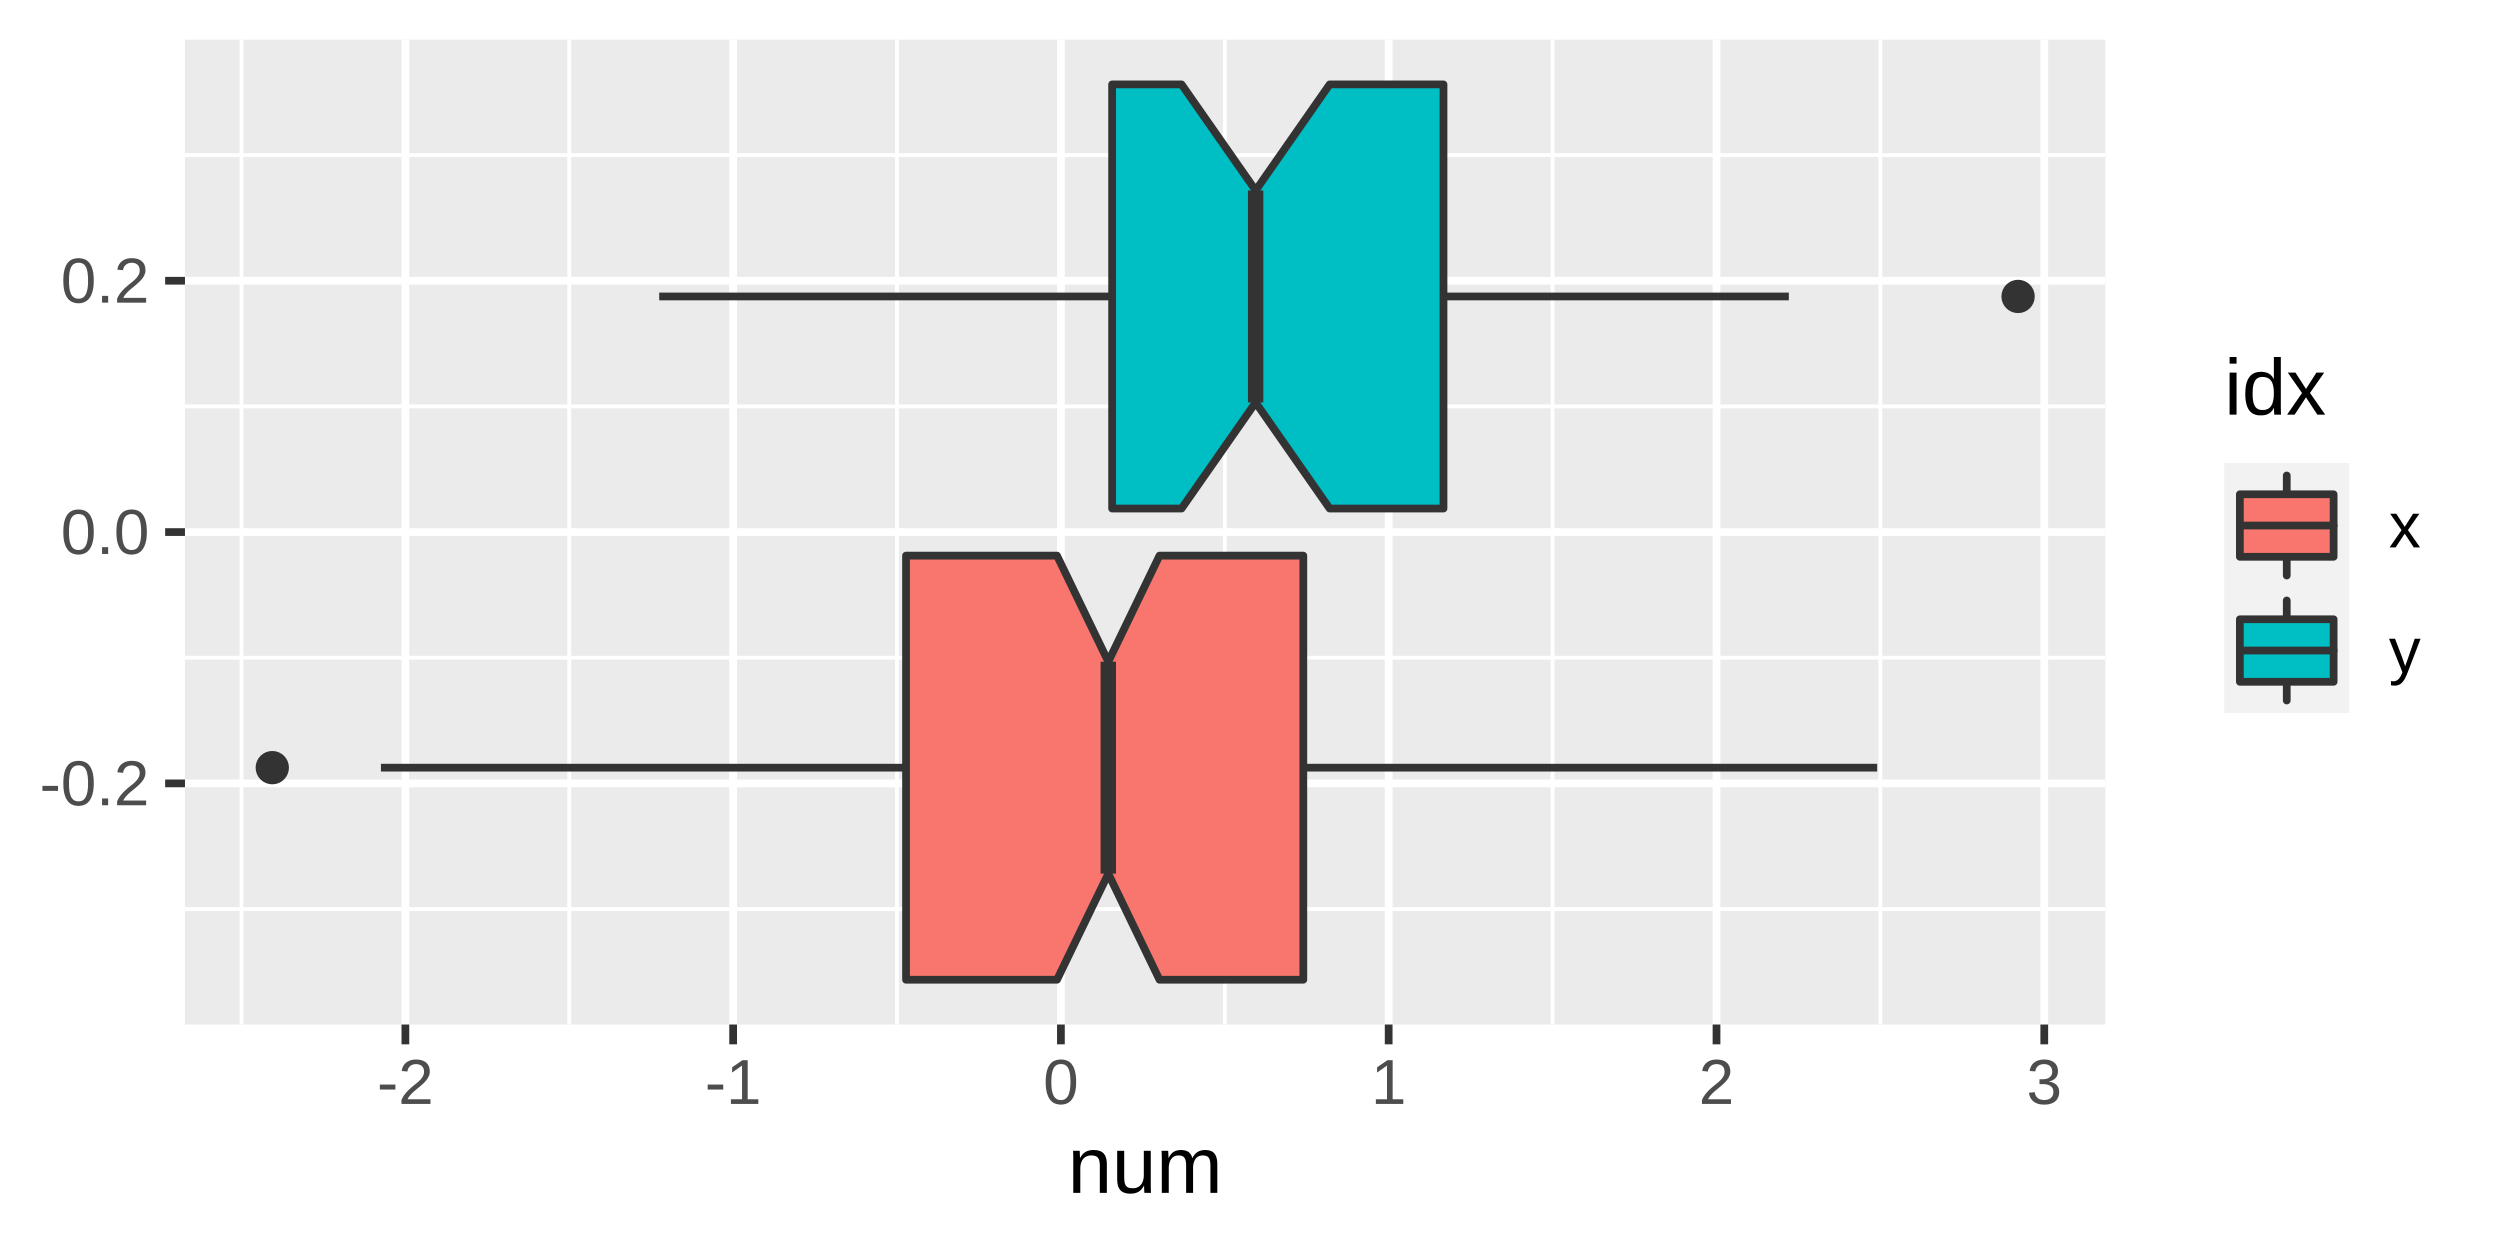<?xml version='1.0' encoding='UTF-8' ?>
<svg xmlns='http://www.w3.org/2000/svg' xmlns:xlink='http://www.w3.org/1999/xlink' class='svglite' width='345.60pt' height='172.80pt' viewBox='0 0 345.60 172.80'>
<defs>
  <style type='text/css'><![CDATA[
    .svglite line, .svglite polyline, .svglite polygon, .svglite path, .svglite rect, .svglite circle {
      fill: none;
      stroke: #000000;
      stroke-linecap: round;
      stroke-linejoin: round;
      stroke-miterlimit: 10.00;
    }
  ]]></style>
</defs>
<rect width='100%' height='100%' style='stroke: none; fill: #FFFFFF;'/>
<defs>
  <clipPath id='cpMC4wMHwzNDUuNjB8MC4wMHwxNzIuODA='>
    <rect x='0.00' y='0.00' width='345.60' height='172.80' />
  </clipPath>
</defs>
<g clip-path='url(#cpMC4wMHwzNDUuNjB8MC4wMHwxNzIuODA=)'>
<rect x='0' y='0.00' width='345.60' height='172.80' style='stroke-width: 1.07; stroke: #FFFFFF; fill: #FFFFFF;' />
</g>
<defs>
  <clipPath id='cpMjUuNTd8MjkxLjA0fDUuNDh8MTQxLjYz'>
    <rect x='25.57' y='5.48' width='265.47' height='136.15' />
  </clipPath>
</defs>
<g clip-path='url(#cpMjUuNTd8MjkxLjA0fDUuNDh8MTQxLjYz)'>
<rect x='25.57' y='5.48' width='265.47' height='136.15' style='stroke-width: 1.07; stroke: none; fill: #EBEBEB;' />
<polyline points='25.57,125.67 291.04,125.67 ' style='stroke-width: 0.53; stroke: #FFFFFF; stroke-linecap: butt;' />
<polyline points='25.57,90.92 291.04,90.92 ' style='stroke-width: 0.53; stroke: #FFFFFF; stroke-linecap: butt;' />
<polyline points='25.57,56.18 291.04,56.18 ' style='stroke-width: 0.53; stroke: #FFFFFF; stroke-linecap: butt;' />
<polyline points='25.57,21.44 291.04,21.44 ' style='stroke-width: 0.53; stroke: #FFFFFF; stroke-linecap: butt;' />
<polyline points='33.38,141.63 33.38,5.48 ' style='stroke-width: 0.53; stroke: #FFFFFF; stroke-linecap: butt;' />
<polyline points='78.69,141.63 78.69,5.48 ' style='stroke-width: 0.53; stroke: #FFFFFF; stroke-linecap: butt;' />
<polyline points='124.00,141.63 124.00,5.48 ' style='stroke-width: 0.53; stroke: #FFFFFF; stroke-linecap: butt;' />
<polyline points='169.32,141.63 169.32,5.48 ' style='stroke-width: 0.53; stroke: #FFFFFF; stroke-linecap: butt;' />
<polyline points='214.63,141.63 214.63,5.48 ' style='stroke-width: 0.53; stroke: #FFFFFF; stroke-linecap: butt;' />
<polyline points='259.94,141.63 259.94,5.48 ' style='stroke-width: 0.53; stroke: #FFFFFF; stroke-linecap: butt;' />
<polyline points='25.57,108.30 291.04,108.30 ' style='stroke-width: 1.07; stroke: #FFFFFF; stroke-linecap: butt;' />
<polyline points='25.57,73.55 291.04,73.55 ' style='stroke-width: 1.07; stroke: #FFFFFF; stroke-linecap: butt;' />
<polyline points='25.57,38.81 291.04,38.81 ' style='stroke-width: 1.07; stroke: #FFFFFF; stroke-linecap: butt;' />
<polyline points='56.04,141.63 56.04,5.48 ' style='stroke-width: 1.07; stroke: #FFFFFF; stroke-linecap: butt;' />
<polyline points='101.35,141.63 101.35,5.48 ' style='stroke-width: 1.07; stroke: #FFFFFF; stroke-linecap: butt;' />
<polyline points='146.66,141.63 146.66,5.48 ' style='stroke-width: 1.07; stroke: #FFFFFF; stroke-linecap: butt;' />
<polyline points='191.97,141.63 191.97,5.48 ' style='stroke-width: 1.07; stroke: #FFFFFF; stroke-linecap: butt;' />
<polyline points='237.29,141.63 237.29,5.48 ' style='stroke-width: 1.07; stroke: #FFFFFF; stroke-linecap: butt;' />
<polyline points='282.60,141.63 282.60,5.48 ' style='stroke-width: 1.07; stroke: #FFFFFF; stroke-linecap: butt;' />
<circle cx='37.64' cy='106.12' r='1.95' style='stroke-width: 0.71; stroke: #333333; fill: #333333;' />
<line x1='180.17' y1='106.12' x2='259.50' y2='106.12' style='stroke-width: 1.07; stroke: #333333; stroke-linecap: butt;' />
<line x1='125.25' y1='106.12' x2='52.66' y2='106.12' style='stroke-width: 1.07; stroke: #333333; stroke-linecap: butt;' />
<polygon points='180.17,135.44 160.29,135.44 153.21,120.78 146.12,135.44 125.25,135.44 125.25,76.81 146.12,76.81 153.21,91.47 160.29,76.81 180.17,76.81 180.17,135.44 ' style='stroke-width: 1.07; stroke: #333333; fill: #F8766D;' />
<line x1='153.21' y1='120.78' x2='153.21' y2='91.47' style='stroke-width: 2.13; stroke: #333333; stroke-linecap: butt;' />
<circle cx='278.98' cy='40.98' r='1.95' style='stroke-width: 0.71; stroke: #333333; fill: #333333;' />
<line x1='199.55' y1='40.98' x2='247.29' y2='40.98' style='stroke-width: 1.07; stroke: #333333; stroke-linecap: butt;' />
<line x1='153.74' y1='40.98' x2='91.13' y2='40.98' style='stroke-width: 1.07; stroke: #333333; stroke-linecap: butt;' />
<polygon points='199.55,70.30 183.81,70.30 173.58,55.64 163.34,70.30 153.74,70.30 153.74,11.67 163.34,11.67 173.58,26.33 183.81,11.67 199.55,11.67 199.55,70.30 ' style='stroke-width: 1.07; stroke: #333333; fill: #00BFC4;' />
<line x1='173.58' y1='55.64' x2='173.58' y2='26.33' style='stroke-width: 2.13; stroke: #333333; stroke-linecap: butt;' />
</g>
<g clip-path='url(#cpMC4wMHwzNDUuNjB8MC4wMHwxNzIuODA=)'>
<path d='M 5.87 109.33 L 5.87 108.64 L 8.02 108.64 L 8.02 109.33 L 5.87 109.33 Z' style='fill-rule: evenodd; fill: #4D4D4D; stroke-width: 0.75; stroke: none;' />
<path d='M 12.96 108.29 L 12.96 108.29 L 12.96 108.47 L 12.95 108.63 L 12.95 108.79 L 12.93 108.95 L 12.92 109.10 L 12.90 109.24 L 12.88 109.38 L 12.85 109.51 L 12.82 109.64 L 12.79 109.76 L 12.79 109.76 L 12.76 109.88 L 12.72 109.99 L 12.68 110.10 L 12.64 110.20 L 12.60 110.30 L 12.55 110.39 L 12.50 110.48 L 12.45 110.57 L 12.40 110.65 L 12.34 110.73 L 12.34 110.73 L 12.28 110.80 L 12.22 110.86 L 12.16 110.93 L 12.10 110.99 L 12.03 111.04 L 11.96 111.09 L 11.89 111.14 L 11.82 111.18 L 11.75 111.22 L 11.67 111.25 L 11.67 111.25 L 11.59 111.28 L 11.51 111.31 L 11.43 111.33 L 11.35 111.35 L 11.27 111.37 L 11.19 111.38 L 11.10 111.39 L 11.02 111.40 L 10.93 111.41 L 10.85 111.41 L 10.85 111.41 L 10.76 111.41 L 10.67 111.40 L 10.59 111.39 L 10.50 111.38 L 10.42 111.37 L 10.34 111.35 L 10.26 111.33 L 10.18 111.31 L 10.10 111.28 L 10.02 111.25 L 10.02 111.25 L 9.95 111.22 L 9.87 111.18 L 9.80 111.14 L 9.73 111.09 L 9.66 111.04 L 9.60 110.99 L 9.53 110.93 L 9.47 110.86 L 9.41 110.80 L 9.36 110.73 L 9.36 110.73 L 9.30 110.65 L 9.25 110.57 L 9.20 110.49 L 9.15 110.40 L 9.10 110.30 L 9.06 110.21 L 9.02 110.10 L 8.98 110.00 L 8.95 109.88 L 8.91 109.77 L 8.91 109.77 L 8.88 109.65 L 8.86 109.52 L 8.83 109.38 L 8.81 109.25 L 8.79 109.10 L 8.78 108.95 L 8.77 108.79 L 8.76 108.63 L 8.76 108.47 L 8.75 108.29 L 8.75 108.29 L 8.76 108.11 L 8.76 107.94 L 8.77 107.77 L 8.78 107.61 L 8.79 107.46 L 8.81 107.31 L 8.83 107.17 L 8.86 107.03 L 8.88 106.90 L 8.91 106.78 L 8.91 106.78 L 8.95 106.66 L 8.98 106.55 L 9.02 106.44 L 9.06 106.34 L 9.11 106.24 L 9.15 106.15 L 9.20 106.06 L 9.25 105.98 L 9.30 105.90 L 9.36 105.82 L 9.36 105.82 L 9.42 105.75 L 9.48 105.69 L 9.54 105.63 L 9.60 105.57 L 9.67 105.52 L 9.74 105.47 L 9.81 105.43 L 9.88 105.39 L 9.95 105.36 L 10.03 105.32 L 10.03 105.32 L 10.11 105.30 L 10.19 105.27 L 10.27 105.25 L 10.35 105.23 L 10.43 105.22 L 10.52 105.20 L 10.60 105.19 L 10.69 105.18 L 10.78 105.18 L 10.87 105.18 L 10.87 105.18 L 10.96 105.18 L 11.04 105.18 L 11.13 105.19 L 11.21 105.20 L 11.29 105.22 L 11.37 105.23 L 11.45 105.25 L 11.53 105.27 L 11.61 105.30 L 11.68 105.32 L 11.68 105.32 L 11.76 105.36 L 11.83 105.39 L 11.90 105.43 L 11.97 105.47 L 12.04 105.52 L 12.11 105.57 L 12.17 105.63 L 12.23 105.69 L 12.29 105.75 L 12.35 105.82 L 12.35 105.82 L 12.41 105.90 L 12.46 105.98 L 12.51 106.06 L 12.56 106.15 L 12.60 106.24 L 12.65 106.34 L 12.69 106.44 L 12.73 106.55 L 12.76 106.66 L 12.80 106.78 L 12.80 106.78 L 12.83 106.90 L 12.86 107.03 L 12.88 107.17 L 12.90 107.31 L 12.92 107.46 L 12.93 107.61 L 12.95 107.77 L 12.95 107.94 L 12.96 108.11 L 12.96 108.29 ZM 12.17 108.29 L 12.17 108.29 L 12.17 108.15 L 12.17 108.01 L 12.17 107.88 L 12.16 107.76 L 12.15 107.63 L 12.14 107.52 L 12.13 107.40 L 12.12 107.30 L 12.10 107.19 L 12.09 107.09 L 12.09 107.09 L 12.07 107.00 L 12.05 106.91 L 12.03 106.82 L 12.01 106.74 L 11.98 106.66 L 11.96 106.59 L 11.93 106.52 L 11.90 106.45 L 11.87 106.39 L 11.83 106.33 L 11.83 106.33 L 11.80 106.27 L 11.76 106.22 L 11.73 106.17 L 11.69 106.13 L 11.65 106.09 L 11.61 106.05 L 11.56 106.01 L 11.52 105.98 L 11.47 105.95 L 11.42 105.93 L 11.42 105.93 L 11.37 105.90 L 11.32 105.88 L 11.27 105.86 L 11.22 105.85 L 11.16 105.84 L 11.11 105.83 L 11.05 105.82 L 10.99 105.81 L 10.93 105.81 L 10.87 105.81 L 10.87 105.81 L 10.81 105.81 L 10.74 105.81 L 10.68 105.82 L 10.62 105.83 L 10.56 105.84 L 10.51 105.85 L 10.45 105.86 L 10.40 105.88 L 10.35 105.90 L 10.30 105.93 L 10.30 105.93 L 10.25 105.95 L 10.20 105.98 L 10.15 106.01 L 10.11 106.05 L 10.07 106.09 L 10.03 106.13 L 9.99 106.18 L 9.95 106.23 L 9.91 106.28 L 9.88 106.33 L 9.88 106.33 L 9.84 106.39 L 9.81 106.46 L 9.78 106.52 L 9.75 106.59 L 9.73 106.67 L 9.70 106.75 L 9.68 106.83 L 9.66 106.91 L 9.64 107.00 L 9.62 107.10 L 9.62 107.10 L 9.61 107.20 L 9.59 107.30 L 9.58 107.41 L 9.57 107.52 L 9.56 107.64 L 9.55 107.76 L 9.54 107.88 L 9.54 108.02 L 9.54 108.15 L 9.54 108.29 L 9.54 108.29 L 9.54 108.43 L 9.54 108.56 L 9.54 108.69 L 9.55 108.82 L 9.56 108.94 L 9.57 109.05 L 9.58 109.16 L 9.59 109.27 L 9.61 109.37 L 9.62 109.47 L 9.62 109.47 L 9.64 109.56 L 9.66 109.65 L 9.68 109.74 L 9.71 109.82 L 9.73 109.90 L 9.76 109.97 L 9.79 110.04 L 9.82 110.11 L 9.85 110.18 L 9.88 110.24 L 9.88 110.24 L 9.91 110.29 L 9.95 110.34 L 9.99 110.39 L 10.03 110.44 L 10.07 110.48 L 10.11 110.52 L 10.16 110.56 L 10.20 110.59 L 10.25 110.63 L 10.30 110.65 L 10.30 110.65 L 10.35 110.68 L 10.40 110.70 L 10.45 110.72 L 10.50 110.73 L 10.56 110.75 L 10.61 110.76 L 10.67 110.77 L 10.73 110.77 L 10.79 110.78 L 10.85 110.78 L 10.85 110.78 L 10.92 110.78 L 10.97 110.77 L 11.03 110.77 L 11.09 110.76 L 11.14 110.75 L 11.20 110.73 L 11.25 110.72 L 11.30 110.70 L 11.36 110.68 L 11.40 110.65 L 11.40 110.65 L 11.45 110.63 L 11.50 110.59 L 11.54 110.56 L 11.59 110.52 L 11.63 110.48 L 11.67 110.44 L 11.71 110.39 L 11.75 110.34 L 11.78 110.29 L 11.82 110.24 L 11.82 110.24 L 11.85 110.18 L 11.88 110.11 L 11.91 110.04 L 11.94 109.97 L 11.97 109.90 L 11.99 109.82 L 12.02 109.74 L 12.04 109.65 L 12.06 109.56 L 12.08 109.47 L 12.08 109.47 L 12.10 109.37 L 12.11 109.27 L 12.13 109.16 L 12.14 109.05 L 12.15 108.94 L 12.16 108.82 L 12.17 108.69 L 12.17 108.56 L 12.17 108.43 L 12.17 108.29 Z' style='fill-rule: evenodd; fill: #4D4D4D; stroke-width: 0.75; stroke: none;' />
<path d='M 14.11 111.32 L 14.11 110.38 L 14.95 110.38 L 14.95 111.32 L 14.11 111.32 Z' style='fill-rule: evenodd; fill: #4D4D4D; stroke-width: 0.75; stroke: none;' />
<path d='M 16.19 111.32 L 16.19 110.78 L 16.19 110.78 L 16.24 110.68 L 16.28 110.58 L 16.33 110.49 L 16.38 110.39 L 16.43 110.30 L 16.49 110.22 L 16.54 110.13 L 16.60 110.05 L 16.66 109.97 L 16.72 109.89 L 16.72 109.89 L 16.79 109.82 L 16.85 109.74 L 16.92 109.67 L 16.98 109.60 L 17.05 109.52 L 17.12 109.46 L 17.18 109.39 L 17.25 109.32 L 17.32 109.26 L 17.39 109.20 L 17.39 109.20 L 17.46 109.13 L 17.53 109.07 L 17.60 109.01 L 17.67 108.95 L 17.74 108.89 L 17.80 108.84 L 17.87 108.78 L 17.94 108.72 L 18.01 108.67 L 18.08 108.62 L 18.08 108.62 L 18.15 108.56 L 18.21 108.51 L 18.28 108.46 L 18.34 108.40 L 18.40 108.35 L 18.47 108.30 L 18.53 108.24 L 18.58 108.19 L 18.64 108.14 L 18.70 108.08 L 18.70 108.08 L 18.75 108.03 L 18.80 107.98 L 18.85 107.92 L 18.90 107.87 L 18.94 107.81 L 18.99 107.75 L 19.03 107.70 L 19.07 107.64 L 19.10 107.58 L 19.14 107.52 L 19.14 107.52 L 19.17 107.47 L 19.20 107.40 L 19.23 107.34 L 19.25 107.28 L 19.27 107.21 L 19.28 107.15 L 19.30 107.08 L 19.30 107.01 L 19.31 106.94 L 19.31 106.86 L 19.31 106.86 L 19.31 106.81 L 19.31 106.76 L 19.30 106.71 L 19.30 106.67 L 19.29 106.62 L 19.28 106.58 L 19.27 106.53 L 19.26 106.49 L 19.25 106.45 L 19.23 106.41 L 19.23 106.41 L 19.22 106.37 L 19.20 106.34 L 19.18 106.30 L 19.16 106.26 L 19.14 106.23 L 19.12 106.20 L 19.09 106.17 L 19.07 106.14 L 19.04 106.11 L 19.01 106.08 L 19.01 106.08 L 18.98 106.05 L 18.95 106.03 L 18.92 106.01 L 18.88 105.99 L 18.85 105.96 L 18.81 105.95 L 18.78 105.93 L 18.74 105.91 L 18.70 105.90 L 18.66 105.88 L 18.66 105.88 L 18.62 105.87 L 18.58 105.86 L 18.53 105.85 L 18.49 105.84 L 18.44 105.83 L 18.40 105.83 L 18.35 105.82 L 18.30 105.82 L 18.26 105.82 L 18.21 105.81 L 18.21 105.81 L 18.16 105.82 L 18.12 105.82 L 18.07 105.82 L 18.03 105.82 L 17.98 105.83 L 17.94 105.84 L 17.89 105.85 L 17.85 105.86 L 17.81 105.87 L 17.77 105.88 L 17.77 105.88 L 17.73 105.89 L 17.69 105.91 L 17.65 105.92 L 17.61 105.94 L 17.58 105.96 L 17.54 105.98 L 17.51 106.00 L 17.47 106.02 L 17.44 106.05 L 17.41 106.07 L 17.41 106.07 L 17.38 106.10 L 17.35 106.13 L 17.32 106.16 L 17.29 106.19 L 17.26 106.22 L 17.24 106.25 L 17.21 106.28 L 17.19 106.32 L 17.17 106.36 L 17.15 106.39 L 17.15 106.39 L 17.13 106.43 L 17.11 106.47 L 17.09 106.51 L 17.08 106.56 L 17.06 106.60 L 17.05 106.64 L 17.04 106.69 L 17.03 106.74 L 17.02 106.79 L 17.02 106.84 L 16.23 106.76 L 16.23 106.76 L 16.23 106.70 L 16.25 106.64 L 16.26 106.57 L 16.27 106.51 L 16.29 106.45 L 16.31 106.39 L 16.33 106.33 L 16.35 106.27 L 16.38 106.21 L 16.41 106.15 L 16.41 106.15 L 16.44 106.09 L 16.47 106.04 L 16.50 105.98 L 16.54 105.93 L 16.58 105.88 L 16.62 105.83 L 16.66 105.78 L 16.70 105.74 L 16.75 105.69 L 16.80 105.65 L 16.80 105.65 L 16.85 105.60 L 16.90 105.56 L 16.96 105.52 L 17.01 105.49 L 17.07 105.45 L 17.13 105.42 L 17.19 105.39 L 17.26 105.36 L 17.33 105.33 L 17.39 105.30 L 17.39 105.30 L 17.47 105.28 L 17.54 105.26 L 17.62 105.24 L 17.69 105.22 L 17.77 105.21 L 17.86 105.20 L 17.94 105.19 L 18.03 105.18 L 18.12 105.18 L 18.21 105.18 L 18.21 105.18 L 18.30 105.18 L 18.38 105.18 L 18.47 105.19 L 18.55 105.20 L 18.63 105.21 L 18.71 105.22 L 18.79 105.23 L 18.87 105.25 L 18.94 105.27 L 19.01 105.29 L 19.01 105.29 L 19.08 105.31 L 19.15 105.33 L 19.21 105.36 L 19.27 105.39 L 19.33 105.42 L 19.39 105.45 L 19.45 105.49 L 19.50 105.52 L 19.55 105.56 L 19.60 105.60 L 19.60 105.60 L 19.65 105.65 L 19.70 105.69 L 19.74 105.74 L 19.78 105.79 L 19.82 105.84 L 19.86 105.89 L 19.89 105.95 L 19.92 106.00 L 19.95 106.06 L 19.98 106.12 L 19.98 106.12 L 20.00 106.19 L 20.02 106.25 L 20.04 106.32 L 20.06 106.39 L 20.07 106.46 L 20.09 106.53 L 20.09 106.60 L 20.10 106.68 L 20.10 106.76 L 20.11 106.84 L 20.11 106.84 L 20.10 106.90 L 20.10 106.96 L 20.10 107.02 L 20.09 107.08 L 20.08 107.13 L 20.07 107.19 L 20.05 107.25 L 20.03 107.31 L 20.02 107.36 L 19.99 107.42 L 19.99 107.42 L 19.97 107.47 L 19.95 107.53 L 19.92 107.58 L 19.90 107.63 L 19.87 107.69 L 19.84 107.74 L 19.81 107.79 L 19.77 107.84 L 19.74 107.89 L 19.70 107.94 L 19.70 107.94 L 19.67 107.99 L 19.63 108.04 L 19.59 108.09 L 19.55 108.14 L 19.51 108.19 L 19.46 108.23 L 19.42 108.28 L 19.37 108.33 L 19.33 108.38 L 19.28 108.42 L 19.28 108.42 L 19.23 108.47 L 19.18 108.52 L 19.13 108.56 L 19.09 108.61 L 19.04 108.65 L 18.98 108.70 L 18.93 108.74 L 18.88 108.79 L 18.83 108.83 L 18.78 108.88 L 18.78 108.88 L 18.73 108.92 L 18.67 108.97 L 18.62 109.01 L 18.57 109.05 L 18.52 109.10 L 18.46 109.14 L 18.41 109.18 L 18.36 109.23 L 18.30 109.27 L 18.25 109.32 L 18.25 109.32 L 18.20 109.36 L 18.14 109.40 L 18.09 109.45 L 18.04 109.49 L 17.99 109.53 L 17.94 109.58 L 17.89 109.62 L 17.84 109.66 L 17.79 109.71 L 17.75 109.75 L 17.75 109.75 L 17.70 109.79 L 17.66 109.84 L 17.61 109.88 L 17.57 109.93 L 17.53 109.97 L 17.49 110.02 L 17.45 110.06 L 17.41 110.11 L 17.37 110.15 L 17.33 110.20 L 17.33 110.20 L 17.29 110.24 L 17.26 110.29 L 17.23 110.33 L 17.20 110.38 L 17.17 110.43 L 17.14 110.47 L 17.11 110.52 L 17.09 110.57 L 17.06 110.62 L 17.04 110.67 L 20.20 110.67 L 20.20 111.32 L 16.19 111.32 Z' style='fill-rule: evenodd; fill: #4D4D4D; stroke-width: 0.75; stroke: none;' />
<path d='M 12.96 73.55 L 12.96 73.55 L 12.96 73.72 L 12.95 73.89 L 12.95 74.05 L 12.93 74.20 L 12.92 74.35 L 12.90 74.50 L 12.88 74.64 L 12.85 74.77 L 12.82 74.90 L 12.79 75.02 L 12.79 75.02 L 12.76 75.14 L 12.72 75.25 L 12.68 75.36 L 12.64 75.46 L 12.60 75.56 L 12.55 75.65 L 12.50 75.74 L 12.45 75.83 L 12.40 75.91 L 12.34 75.98 L 12.34 75.98 L 12.28 76.05 L 12.22 76.12 L 12.16 76.18 L 12.10 76.24 L 12.03 76.30 L 11.96 76.35 L 11.89 76.39 L 11.82 76.44 L 11.75 76.47 L 11.67 76.51 L 11.67 76.51 L 11.59 76.54 L 11.51 76.56 L 11.43 76.59 L 11.35 76.61 L 11.27 76.63 L 11.19 76.64 L 11.10 76.65 L 11.02 76.66 L 10.93 76.66 L 10.85 76.67 L 10.85 76.67 L 10.76 76.66 L 10.67 76.66 L 10.59 76.65 L 10.50 76.64 L 10.42 76.63 L 10.34 76.61 L 10.26 76.59 L 10.18 76.56 L 10.10 76.54 L 10.02 76.51 L 10.02 76.51 L 9.95 76.47 L 9.87 76.44 L 9.80 76.39 L 9.73 76.35 L 9.66 76.30 L 9.60 76.24 L 9.53 76.18 L 9.47 76.12 L 9.41 76.05 L 9.36 75.98 L 9.36 75.98 L 9.30 75.91 L 9.25 75.83 L 9.20 75.74 L 9.15 75.65 L 9.10 75.56 L 9.06 75.46 L 9.02 75.36 L 8.98 75.25 L 8.95 75.14 L 8.91 75.02 L 8.91 75.02 L 8.88 74.90 L 8.86 74.77 L 8.83 74.64 L 8.81 74.50 L 8.79 74.36 L 8.78 74.21 L 8.77 74.05 L 8.76 73.89 L 8.76 73.72 L 8.75 73.55 L 8.75 73.55 L 8.76 73.37 L 8.76 73.20 L 8.77 73.03 L 8.78 72.87 L 8.79 72.72 L 8.81 72.57 L 8.83 72.43 L 8.86 72.29 L 8.88 72.16 L 8.91 72.04 L 8.91 72.04 L 8.95 71.92 L 8.98 71.81 L 9.02 71.70 L 9.06 71.60 L 9.11 71.50 L 9.15 71.40 L 9.20 71.32 L 9.25 71.23 L 9.30 71.15 L 9.36 71.08 L 9.36 71.08 L 9.42 71.01 L 9.48 70.95 L 9.54 70.89 L 9.60 70.83 L 9.67 70.78 L 9.74 70.73 L 9.81 70.69 L 9.88 70.65 L 9.95 70.61 L 10.03 70.58 L 10.03 70.58 L 10.11 70.55 L 10.19 70.53 L 10.27 70.51 L 10.35 70.49 L 10.43 70.47 L 10.52 70.46 L 10.60 70.45 L 10.69 70.44 L 10.78 70.44 L 10.87 70.44 L 10.87 70.44 L 10.96 70.44 L 11.04 70.44 L 11.13 70.45 L 11.21 70.46 L 11.29 70.47 L 11.37 70.49 L 11.45 70.51 L 11.53 70.53 L 11.61 70.55 L 11.68 70.58 L 11.68 70.58 L 11.76 70.61 L 11.83 70.65 L 11.90 70.69 L 11.97 70.73 L 12.04 70.78 L 12.11 70.83 L 12.17 70.89 L 12.23 70.95 L 12.29 71.01 L 12.35 71.08 L 12.35 71.08 L 12.41 71.15 L 12.46 71.23 L 12.51 71.32 L 12.56 71.40 L 12.60 71.50 L 12.65 71.60 L 12.69 71.70 L 12.73 71.81 L 12.76 71.92 L 12.80 72.04 L 12.80 72.04 L 12.83 72.16 L 12.86 72.29 L 12.88 72.43 L 12.90 72.57 L 12.92 72.72 L 12.93 72.87 L 12.95 73.03 L 12.95 73.20 L 12.96 73.37 L 12.96 73.55 ZM 12.17 73.55 L 12.17 73.55 L 12.17 73.41 L 12.17 73.27 L 12.17 73.14 L 12.16 73.01 L 12.15 72.89 L 12.14 72.77 L 12.13 72.66 L 12.12 72.55 L 12.10 72.45 L 12.09 72.35 L 12.09 72.35 L 12.07 72.26 L 12.05 72.17 L 12.03 72.08 L 12.01 72.00 L 11.98 71.92 L 11.96 71.85 L 11.93 71.78 L 11.90 71.71 L 11.87 71.65 L 11.83 71.59 L 11.83 71.59 L 11.80 71.53 L 11.76 71.48 L 11.73 71.43 L 11.69 71.38 L 11.65 71.34 L 11.61 71.30 L 11.56 71.27 L 11.52 71.24 L 11.47 71.21 L 11.42 71.18 L 11.42 71.18 L 11.37 71.16 L 11.32 71.14 L 11.27 71.12 L 11.22 71.11 L 11.16 71.09 L 11.11 71.08 L 11.05 71.07 L 10.99 71.07 L 10.93 71.06 L 10.87 71.06 L 10.87 71.06 L 10.81 71.06 L 10.74 71.07 L 10.68 71.07 L 10.62 71.08 L 10.56 71.09 L 10.51 71.11 L 10.45 71.12 L 10.40 71.14 L 10.35 71.16 L 10.30 71.18 L 10.30 71.18 L 10.25 71.21 L 10.20 71.24 L 10.15 71.27 L 10.11 71.31 L 10.07 71.35 L 10.03 71.39 L 9.99 71.43 L 9.95 71.48 L 9.91 71.54 L 9.88 71.59 L 9.88 71.59 L 9.84 71.65 L 9.81 71.71 L 9.78 71.78 L 9.75 71.85 L 9.73 71.92 L 9.70 72.00 L 9.68 72.09 L 9.66 72.17 L 9.64 72.26 L 9.62 72.36 L 9.62 72.36 L 9.61 72.45 L 9.59 72.56 L 9.58 72.66 L 9.57 72.78 L 9.56 72.89 L 9.55 73.02 L 9.54 73.14 L 9.54 73.27 L 9.54 73.41 L 9.54 73.55 L 9.54 73.55 L 9.54 73.69 L 9.54 73.82 L 9.54 73.95 L 9.55 74.07 L 9.56 74.19 L 9.57 74.31 L 9.58 74.42 L 9.59 74.52 L 9.61 74.63 L 9.62 74.72 L 9.62 74.72 L 9.64 74.82 L 9.66 74.91 L 9.68 74.99 L 9.71 75.08 L 9.73 75.15 L 9.76 75.23 L 9.79 75.30 L 9.82 75.37 L 9.85 75.43 L 9.88 75.49 L 9.88 75.49 L 9.91 75.55 L 9.95 75.60 L 9.99 75.65 L 10.03 75.70 L 10.07 75.74 L 10.11 75.78 L 10.16 75.82 L 10.20 75.85 L 10.25 75.88 L 10.30 75.91 L 10.30 75.91 L 10.35 75.93 L 10.40 75.95 L 10.45 75.97 L 10.50 75.99 L 10.56 76.00 L 10.61 76.01 L 10.67 76.02 L 10.73 76.03 L 10.79 76.03 L 10.85 76.03 L 10.85 76.03 L 10.92 76.03 L 10.97 76.03 L 11.03 76.02 L 11.09 76.01 L 11.14 76.00 L 11.20 75.99 L 11.25 75.97 L 11.30 75.95 L 11.36 75.93 L 11.40 75.91 L 11.40 75.91 L 11.45 75.88 L 11.50 75.85 L 11.54 75.82 L 11.59 75.78 L 11.63 75.74 L 11.67 75.70 L 11.71 75.65 L 11.75 75.60 L 11.78 75.55 L 11.82 75.49 L 11.82 75.49 L 11.85 75.43 L 11.88 75.37 L 11.91 75.30 L 11.94 75.23 L 11.97 75.15 L 11.99 75.08 L 12.02 74.99 L 12.04 74.91 L 12.06 74.82 L 12.08 74.72 L 12.08 74.72 L 12.10 74.63 L 12.11 74.52 L 12.13 74.42 L 12.14 74.31 L 12.15 74.19 L 12.16 74.07 L 12.17 73.95 L 12.17 73.82 L 12.17 73.69 L 12.17 73.55 Z' style='fill-rule: evenodd; fill: #4D4D4D; stroke-width: 0.75; stroke: none;' />
<path d='M 14.11 76.58 L 14.11 75.64 L 14.95 75.64 L 14.95 76.58 L 14.11 76.58 Z' style='fill-rule: evenodd; fill: #4D4D4D; stroke-width: 0.75; stroke: none;' />
<path d='M 20.30 73.55 L 20.30 73.55 L 20.30 73.72 L 20.29 73.89 L 20.28 74.05 L 20.27 74.20 L 20.26 74.35 L 20.24 74.50 L 20.22 74.64 L 20.19 74.77 L 20.16 74.90 L 20.13 75.02 L 20.13 75.02 L 20.10 75.14 L 20.06 75.25 L 20.02 75.36 L 19.98 75.46 L 19.94 75.56 L 19.89 75.65 L 19.84 75.74 L 19.79 75.83 L 19.74 75.91 L 19.68 75.98 L 19.68 75.98 L 19.62 76.05 L 19.56 76.12 L 19.50 76.18 L 19.44 76.24 L 19.37 76.30 L 19.30 76.35 L 19.23 76.39 L 19.16 76.44 L 19.09 76.47 L 19.01 76.51 L 19.01 76.51 L 18.93 76.54 L 18.85 76.56 L 18.77 76.59 L 18.69 76.61 L 18.61 76.63 L 18.53 76.64 L 18.44 76.65 L 18.36 76.66 L 18.27 76.66 L 18.19 76.67 L 18.19 76.67 L 18.10 76.66 L 18.01 76.66 L 17.93 76.65 L 17.84 76.64 L 17.76 76.63 L 17.68 76.61 L 17.60 76.59 L 17.52 76.56 L 17.44 76.54 L 17.36 76.51 L 17.36 76.51 L 17.28 76.47 L 17.21 76.44 L 17.14 76.39 L 17.07 76.35 L 17.00 76.30 L 16.94 76.24 L 16.87 76.18 L 16.81 76.12 L 16.75 76.05 L 16.69 75.98 L 16.69 75.98 L 16.64 75.91 L 16.59 75.83 L 16.54 75.74 L 16.49 75.65 L 16.44 75.56 L 16.40 75.46 L 16.36 75.36 L 16.32 75.25 L 16.29 75.14 L 16.25 75.02 L 16.25 75.02 L 16.22 74.90 L 16.19 74.77 L 16.17 74.64 L 16.15 74.50 L 16.13 74.36 L 16.12 74.21 L 16.11 74.05 L 16.10 73.89 L 16.09 73.72 L 16.09 73.55 L 16.09 73.55 L 16.09 73.37 L 16.10 73.20 L 16.11 73.03 L 16.12 72.87 L 16.13 72.72 L 16.15 72.57 L 16.17 72.43 L 16.19 72.29 L 16.22 72.16 L 16.25 72.04 L 16.25 72.04 L 16.29 71.92 L 16.32 71.81 L 16.36 71.70 L 16.40 71.60 L 16.45 71.50 L 16.49 71.40 L 16.54 71.32 L 16.59 71.23 L 16.64 71.15 L 16.70 71.08 L 16.70 71.08 L 16.76 71.01 L 16.82 70.95 L 16.88 70.89 L 16.94 70.83 L 17.01 70.78 L 17.08 70.73 L 17.15 70.69 L 17.22 70.65 L 17.29 70.61 L 17.37 70.58 L 17.37 70.58 L 17.45 70.55 L 17.53 70.53 L 17.61 70.51 L 17.69 70.49 L 17.77 70.47 L 17.86 70.46 L 17.94 70.45 L 18.03 70.44 L 18.12 70.44 L 18.21 70.44 L 18.21 70.44 L 18.30 70.44 L 18.38 70.44 L 18.47 70.45 L 18.55 70.46 L 18.63 70.47 L 18.71 70.49 L 18.79 70.51 L 18.87 70.53 L 18.95 70.55 L 19.02 70.58 L 19.02 70.58 L 19.10 70.61 L 19.17 70.65 L 19.24 70.69 L 19.31 70.73 L 19.38 70.78 L 19.45 70.83 L 19.51 70.89 L 19.57 70.95 L 19.63 71.01 L 19.69 71.08 L 19.69 71.08 L 19.74 71.15 L 19.80 71.23 L 19.85 71.32 L 19.90 71.40 L 19.94 71.50 L 19.99 71.60 L 20.03 71.70 L 20.07 71.81 L 20.10 71.92 L 20.14 72.04 L 20.14 72.04 L 20.17 72.16 L 20.19 72.29 L 20.22 72.43 L 20.24 72.57 L 20.26 72.72 L 20.27 72.87 L 20.28 73.03 L 20.29 73.20 L 20.30 73.37 L 20.30 73.55 ZM 19.51 73.55 L 19.51 73.55 L 19.51 73.41 L 19.51 73.27 L 19.51 73.14 L 19.50 73.01 L 19.49 72.89 L 19.48 72.77 L 19.47 72.66 L 19.46 72.55 L 19.44 72.45 L 19.43 72.35 L 19.43 72.35 L 19.41 72.26 L 19.39 72.17 L 19.37 72.08 L 19.35 72.00 L 19.32 71.92 L 19.29 71.85 L 19.27 71.78 L 19.24 71.71 L 19.21 71.65 L 19.17 71.59 L 19.17 71.59 L 19.14 71.53 L 19.10 71.48 L 19.07 71.43 L 19.03 71.38 L 18.99 71.34 L 18.94 71.30 L 18.90 71.27 L 18.86 71.24 L 18.81 71.21 L 18.76 71.18 L 18.76 71.18 L 18.71 71.16 L 18.66 71.14 L 18.61 71.12 L 18.56 71.11 L 18.50 71.09 L 18.45 71.08 L 18.39 71.07 L 18.33 71.07 L 18.27 71.06 L 18.21 71.06 L 18.21 71.06 L 18.15 71.06 L 18.08 71.07 L 18.02 71.07 L 17.96 71.08 L 17.90 71.09 L 17.85 71.11 L 17.79 71.12 L 17.74 71.14 L 17.69 71.16 L 17.64 71.18 L 17.64 71.18 L 17.59 71.21 L 17.54 71.24 L 17.49 71.27 L 17.45 71.31 L 17.41 71.35 L 17.36 71.39 L 17.32 71.43 L 17.29 71.48 L 17.25 71.54 L 17.21 71.59 L 17.21 71.59 L 17.18 71.65 L 17.15 71.71 L 17.12 71.78 L 17.09 71.85 L 17.07 71.92 L 17.04 72.00 L 17.02 72.09 L 17.00 72.17 L 16.98 72.26 L 16.96 72.36 L 16.96 72.36 L 16.94 72.45 L 16.93 72.56 L 16.92 72.66 L 16.91 72.78 L 16.90 72.89 L 16.89 73.02 L 16.88 73.14 L 16.88 73.27 L 16.88 73.41 L 16.87 73.55 L 16.87 73.55 L 16.88 73.69 L 16.88 73.82 L 16.88 73.95 L 16.89 74.07 L 16.90 74.19 L 16.91 74.31 L 16.92 74.42 L 16.93 74.52 L 16.94 74.63 L 16.96 74.72 L 16.96 74.72 L 16.98 74.82 L 17.00 74.91 L 17.02 74.99 L 17.05 75.08 L 17.07 75.15 L 17.10 75.23 L 17.12 75.30 L 17.15 75.37 L 17.19 75.43 L 17.22 75.49 L 17.22 75.49 L 17.25 75.55 L 17.29 75.60 L 17.33 75.65 L 17.37 75.70 L 17.41 75.74 L 17.45 75.78 L 17.49 75.82 L 17.54 75.85 L 17.59 75.88 L 17.64 75.91 L 17.64 75.91 L 17.68 75.93 L 17.74 75.95 L 17.79 75.97 L 17.84 75.99 L 17.90 76.00 L 17.95 76.01 L 18.01 76.02 L 18.07 76.03 L 18.13 76.03 L 18.19 76.03 L 18.19 76.03 L 18.25 76.03 L 18.31 76.03 L 18.37 76.02 L 18.43 76.01 L 18.48 76.00 L 18.54 75.99 L 18.59 75.97 L 18.64 75.95 L 18.69 75.93 L 18.74 75.91 L 18.74 75.91 L 18.79 75.88 L 18.84 75.85 L 18.88 75.82 L 18.93 75.78 L 18.97 75.74 L 19.01 75.70 L 19.05 75.65 L 19.09 75.60 L 19.12 75.55 L 19.16 75.49 L 19.16 75.49 L 19.19 75.43 L 19.22 75.37 L 19.25 75.30 L 19.28 75.23 L 19.31 75.15 L 19.33 75.08 L 19.36 74.99 L 19.38 74.91 L 19.40 74.82 L 19.42 74.72 L 19.42 74.72 L 19.44 74.63 L 19.45 74.52 L 19.47 74.42 L 19.48 74.31 L 19.49 74.19 L 19.50 74.07 L 19.50 73.95 L 19.51 73.82 L 19.51 73.69 L 19.51 73.55 Z' style='fill-rule: evenodd; fill: #4D4D4D; stroke-width: 0.75; stroke: none;' />
<path d='M 12.96 38.81 L 12.96 38.81 L 12.96 38.98 L 12.95 39.15 L 12.95 39.31 L 12.93 39.46 L 12.92 39.61 L 12.90 39.76 L 12.88 39.89 L 12.85 40.03 L 12.82 40.16 L 12.79 40.28 L 12.79 40.28 L 12.76 40.39 L 12.72 40.51 L 12.68 40.61 L 12.64 40.72 L 12.60 40.82 L 12.55 40.91 L 12.50 41.00 L 12.45 41.08 L 12.40 41.16 L 12.34 41.24 L 12.34 41.24 L 12.28 41.31 L 12.22 41.38 L 12.16 41.44 L 12.10 41.50 L 12.03 41.55 L 11.96 41.60 L 11.89 41.65 L 11.82 41.69 L 11.75 41.73 L 11.67 41.76 L 11.67 41.76 L 11.59 41.79 L 11.51 41.82 L 11.43 41.85 L 11.35 41.87 L 11.27 41.88 L 11.19 41.90 L 11.10 41.91 L 11.02 41.92 L 10.93 41.92 L 10.85 41.92 L 10.85 41.92 L 10.76 41.92 L 10.67 41.92 L 10.59 41.91 L 10.50 41.90 L 10.42 41.88 L 10.34 41.87 L 10.26 41.85 L 10.18 41.82 L 10.10 41.79 L 10.02 41.76 L 10.02 41.76 L 9.95 41.73 L 9.87 41.69 L 9.80 41.65 L 9.73 41.60 L 9.66 41.55 L 9.60 41.50 L 9.53 41.44 L 9.47 41.38 L 9.41 41.31 L 9.36 41.24 L 9.36 41.24 L 9.30 41.17 L 9.25 41.09 L 9.20 41.00 L 9.15 40.91 L 9.10 40.82 L 9.06 40.72 L 9.02 40.62 L 8.98 40.51 L 8.95 40.40 L 8.91 40.28 L 8.91 40.28 L 8.88 40.16 L 8.86 40.03 L 8.83 39.90 L 8.81 39.76 L 8.79 39.62 L 8.78 39.47 L 8.77 39.31 L 8.76 39.15 L 8.76 38.98 L 8.75 38.81 L 8.75 38.81 L 8.76 38.63 L 8.76 38.46 L 8.77 38.29 L 8.78 38.13 L 8.79 37.97 L 8.81 37.82 L 8.83 37.68 L 8.86 37.55 L 8.88 37.42 L 8.91 37.30 L 8.91 37.30 L 8.95 37.18 L 8.98 37.07 L 9.02 36.96 L 9.06 36.85 L 9.11 36.76 L 9.15 36.66 L 9.20 36.57 L 9.25 36.49 L 9.30 36.41 L 9.36 36.34 L 9.36 36.34 L 9.42 36.27 L 9.48 36.20 L 9.54 36.14 L 9.60 36.09 L 9.67 36.03 L 9.74 35.99 L 9.81 35.94 L 9.88 35.90 L 9.95 35.87 L 10.03 35.84 L 10.03 35.84 L 10.11 35.81 L 10.19 35.79 L 10.27 35.76 L 10.35 35.75 L 10.43 35.73 L 10.52 35.72 L 10.60 35.71 L 10.69 35.70 L 10.78 35.69 L 10.87 35.69 L 10.87 35.69 L 10.96 35.69 L 11.04 35.70 L 11.13 35.71 L 11.21 35.72 L 11.29 35.73 L 11.37 35.75 L 11.45 35.76 L 11.53 35.79 L 11.61 35.81 L 11.68 35.84 L 11.68 35.84 L 11.76 35.87 L 11.83 35.90 L 11.90 35.94 L 11.97 35.99 L 12.04 36.03 L 12.11 36.09 L 12.17 36.14 L 12.23 36.20 L 12.29 36.27 L 12.35 36.34 L 12.35 36.34 L 12.41 36.41 L 12.46 36.49 L 12.51 36.57 L 12.56 36.66 L 12.60 36.76 L 12.65 36.85 L 12.69 36.96 L 12.73 37.07 L 12.76 37.18 L 12.80 37.30 L 12.80 37.30 L 12.83 37.42 L 12.86 37.55 L 12.88 37.68 L 12.90 37.82 L 12.92 37.97 L 12.93 38.13 L 12.95 38.29 L 12.95 38.46 L 12.96 38.63 L 12.96 38.81 ZM 12.17 38.81 L 12.17 38.81 L 12.17 38.67 L 12.17 38.53 L 12.17 38.40 L 12.16 38.27 L 12.15 38.15 L 12.14 38.03 L 12.13 37.92 L 12.12 37.81 L 12.10 37.71 L 12.09 37.61 L 12.09 37.61 L 12.07 37.52 L 12.05 37.43 L 12.03 37.34 L 12.01 37.26 L 11.98 37.18 L 11.96 37.10 L 11.93 37.03 L 11.90 36.97 L 11.87 36.90 L 11.83 36.84 L 11.83 36.84 L 11.80 36.79 L 11.76 36.74 L 11.73 36.69 L 11.69 36.64 L 11.65 36.60 L 11.61 36.56 L 11.56 36.53 L 11.52 36.49 L 11.47 36.47 L 11.42 36.44 L 11.42 36.44 L 11.37 36.42 L 11.32 36.40 L 11.27 36.38 L 11.22 36.36 L 11.16 36.35 L 11.11 36.34 L 11.05 36.33 L 10.99 36.33 L 10.93 36.32 L 10.87 36.32 L 10.87 36.32 L 10.81 36.32 L 10.74 36.33 L 10.68 36.33 L 10.62 36.34 L 10.56 36.35 L 10.51 36.36 L 10.45 36.38 L 10.40 36.40 L 10.35 36.42 L 10.30 36.44 L 10.30 36.44 L 10.25 36.47 L 10.20 36.50 L 10.15 36.53 L 10.11 36.56 L 10.07 36.60 L 10.03 36.65 L 9.99 36.69 L 9.95 36.74 L 9.91 36.79 L 9.88 36.85 L 9.88 36.85 L 9.84 36.91 L 9.81 36.97 L 9.78 37.04 L 9.75 37.11 L 9.73 37.18 L 9.70 37.26 L 9.68 37.34 L 9.66 37.43 L 9.64 37.52 L 9.62 37.61 L 9.62 37.61 L 9.61 37.71 L 9.59 37.81 L 9.58 37.92 L 9.57 38.03 L 9.56 38.15 L 9.55 38.27 L 9.54 38.40 L 9.54 38.53 L 9.54 38.67 L 9.54 38.81 L 9.54 38.81 L 9.54 38.95 L 9.54 39.08 L 9.54 39.21 L 9.55 39.33 L 9.56 39.45 L 9.57 39.56 L 9.58 39.68 L 9.59 39.78 L 9.61 39.88 L 9.62 39.98 L 9.62 39.98 L 9.64 40.08 L 9.66 40.16 L 9.68 40.25 L 9.71 40.33 L 9.73 40.41 L 9.76 40.49 L 9.79 40.56 L 9.82 40.63 L 9.85 40.69 L 9.88 40.75 L 9.88 40.75 L 9.91 40.81 L 9.95 40.86 L 9.99 40.91 L 10.03 40.96 L 10.07 41.00 L 10.11 41.04 L 10.16 41.08 L 10.20 41.11 L 10.25 41.14 L 10.30 41.17 L 10.30 41.17 L 10.35 41.19 L 10.40 41.21 L 10.45 41.23 L 10.50 41.25 L 10.56 41.26 L 10.61 41.27 L 10.67 41.28 L 10.73 41.29 L 10.79 41.29 L 10.85 41.29 L 10.85 41.29 L 10.92 41.29 L 10.97 41.29 L 11.03 41.28 L 11.09 41.27 L 11.14 41.26 L 11.20 41.25 L 11.25 41.23 L 11.30 41.21 L 11.36 41.19 L 11.40 41.17 L 11.40 41.17 L 11.45 41.14 L 11.50 41.11 L 11.54 41.08 L 11.59 41.04 L 11.63 41.00 L 11.67 40.96 L 11.71 40.91 L 11.75 40.86 L 11.78 40.81 L 11.82 40.75 L 11.82 40.75 L 11.85 40.69 L 11.88 40.63 L 11.91 40.56 L 11.94 40.49 L 11.97 40.41 L 11.99 40.33 L 12.02 40.25 L 12.04 40.16 L 12.06 40.08 L 12.08 39.98 L 12.08 39.98 L 12.10 39.88 L 12.11 39.78 L 12.13 39.68 L 12.14 39.56 L 12.15 39.45 L 12.16 39.33 L 12.17 39.21 L 12.17 39.08 L 12.17 38.95 L 12.17 38.81 Z' style='fill-rule: evenodd; fill: #4D4D4D; stroke-width: 0.75; stroke: none;' />
<path d='M 14.11 41.84 L 14.11 40.90 L 14.95 40.90 L 14.95 41.84 L 14.11 41.84 Z' style='fill-rule: evenodd; fill: #4D4D4D; stroke-width: 0.75; stroke: none;' />
<path d='M 16.19 41.84 L 16.19 41.29 L 16.19 41.29 L 16.24 41.19 L 16.28 41.10 L 16.33 41.00 L 16.38 40.91 L 16.43 40.82 L 16.49 40.73 L 16.54 40.65 L 16.60 40.56 L 16.66 40.48 L 16.72 40.41 L 16.72 40.41 L 16.79 40.33 L 16.85 40.26 L 16.92 40.18 L 16.98 40.11 L 17.05 40.04 L 17.12 39.97 L 17.18 39.90 L 17.25 39.84 L 17.32 39.77 L 17.39 39.71 L 17.39 39.71 L 17.46 39.65 L 17.53 39.59 L 17.60 39.53 L 17.67 39.47 L 17.74 39.41 L 17.80 39.35 L 17.87 39.29 L 17.94 39.24 L 18.01 39.18 L 18.08 39.13 L 18.08 39.13 L 18.15 39.08 L 18.21 39.02 L 18.28 38.97 L 18.34 38.92 L 18.40 38.86 L 18.47 38.81 L 18.53 38.76 L 18.58 38.70 L 18.64 38.65 L 18.70 38.60 L 18.70 38.60 L 18.75 38.54 L 18.80 38.49 L 18.85 38.44 L 18.90 38.38 L 18.94 38.33 L 18.99 38.27 L 19.03 38.21 L 19.07 38.16 L 19.10 38.10 L 19.14 38.04 L 19.14 38.04 L 19.17 37.98 L 19.20 37.92 L 19.23 37.86 L 19.25 37.79 L 19.27 37.73 L 19.28 37.66 L 19.30 37.59 L 19.30 37.52 L 19.31 37.45 L 19.31 37.38 L 19.31 37.38 L 19.31 37.33 L 19.31 37.28 L 19.30 37.23 L 19.30 37.18 L 19.29 37.14 L 19.28 37.09 L 19.27 37.05 L 19.26 37.01 L 19.25 36.97 L 19.23 36.93 L 19.23 36.93 L 19.22 36.89 L 19.20 36.85 L 19.18 36.81 L 19.16 36.78 L 19.14 36.74 L 19.12 36.71 L 19.09 36.68 L 19.07 36.65 L 19.04 36.62 L 19.01 36.60 L 19.01 36.60 L 18.98 36.57 L 18.95 36.55 L 18.92 36.52 L 18.88 36.50 L 18.85 36.48 L 18.81 36.46 L 18.78 36.44 L 18.74 36.43 L 18.70 36.41 L 18.66 36.40 L 18.66 36.40 L 18.62 36.38 L 18.58 36.37 L 18.53 36.36 L 18.49 36.35 L 18.44 36.35 L 18.40 36.34 L 18.35 36.34 L 18.30 36.33 L 18.26 36.33 L 18.21 36.33 L 18.21 36.33 L 18.16 36.33 L 18.12 36.33 L 18.07 36.34 L 18.03 36.34 L 17.98 36.35 L 17.94 36.35 L 17.89 36.36 L 17.85 36.37 L 17.81 36.38 L 17.77 36.39 L 17.77 36.39 L 17.73 36.41 L 17.69 36.42 L 17.65 36.44 L 17.61 36.46 L 17.58 36.47 L 17.54 36.49 L 17.51 36.52 L 17.47 36.54 L 17.44 36.56 L 17.41 36.59 L 17.41 36.59 L 17.38 36.61 L 17.35 36.64 L 17.32 36.67 L 17.29 36.70 L 17.26 36.73 L 17.24 36.76 L 17.21 36.80 L 17.19 36.83 L 17.17 36.87 L 17.15 36.91 L 17.15 36.91 L 17.13 36.95 L 17.11 36.99 L 17.09 37.03 L 17.08 37.07 L 17.06 37.11 L 17.05 37.16 L 17.04 37.21 L 17.03 37.25 L 17.02 37.30 L 17.02 37.35 L 16.23 37.28 L 16.23 37.28 L 16.23 37.21 L 16.25 37.15 L 16.26 37.09 L 16.27 37.02 L 16.29 36.96 L 16.31 36.90 L 16.33 36.84 L 16.35 36.78 L 16.38 36.72 L 16.41 36.66 L 16.41 36.66 L 16.44 36.61 L 16.47 36.55 L 16.50 36.50 L 16.54 36.45 L 16.58 36.39 L 16.62 36.35 L 16.66 36.30 L 16.70 36.25 L 16.75 36.21 L 16.80 36.16 L 16.80 36.16 L 16.85 36.12 L 16.90 36.08 L 16.96 36.04 L 17.01 36.00 L 17.07 35.97 L 17.13 35.93 L 17.19 35.90 L 17.26 35.87 L 17.33 35.84 L 17.39 35.82 L 17.39 35.82 L 17.47 35.79 L 17.54 35.77 L 17.62 35.75 L 17.69 35.74 L 17.77 35.72 L 17.86 35.71 L 17.94 35.70 L 18.03 35.70 L 18.12 35.69 L 18.21 35.69 L 18.21 35.69 L 18.30 35.69 L 18.38 35.70 L 18.47 35.70 L 18.55 35.71 L 18.63 35.72 L 18.71 35.73 L 18.79 35.75 L 18.87 35.76 L 18.94 35.78 L 19.01 35.80 L 19.01 35.80 L 19.08 35.82 L 19.15 35.85 L 19.21 35.87 L 19.27 35.90 L 19.33 35.93 L 19.39 35.97 L 19.45 36.00 L 19.50 36.04 L 19.55 36.08 L 19.60 36.12 L 19.60 36.12 L 19.65 36.16 L 19.70 36.21 L 19.74 36.25 L 19.78 36.30 L 19.82 36.35 L 19.86 36.41 L 19.89 36.46 L 19.92 36.52 L 19.95 36.58 L 19.98 36.64 L 19.98 36.64 L 20.00 36.70 L 20.02 36.77 L 20.04 36.83 L 20.06 36.90 L 20.07 36.97 L 20.09 37.04 L 20.09 37.12 L 20.10 37.19 L 20.10 37.27 L 20.11 37.35 L 20.11 37.35 L 20.10 37.41 L 20.10 37.47 L 20.10 37.53 L 20.09 37.59 L 20.08 37.65 L 20.07 37.71 L 20.05 37.76 L 20.03 37.82 L 20.02 37.88 L 19.99 37.93 L 19.99 37.93 L 19.97 37.99 L 19.95 38.04 L 19.92 38.09 L 19.90 38.15 L 19.87 38.20 L 19.84 38.25 L 19.81 38.30 L 19.77 38.36 L 19.74 38.41 L 19.70 38.46 L 19.70 38.46 L 19.67 38.51 L 19.63 38.56 L 19.59 38.60 L 19.55 38.65 L 19.51 38.70 L 19.46 38.75 L 19.42 38.80 L 19.37 38.84 L 19.33 38.89 L 19.28 38.94 L 19.28 38.94 L 19.23 38.98 L 19.18 39.03 L 19.13 39.08 L 19.09 39.12 L 19.04 39.17 L 18.98 39.21 L 18.93 39.26 L 18.88 39.30 L 18.83 39.35 L 18.78 39.39 L 18.78 39.39 L 18.73 39.44 L 18.67 39.48 L 18.62 39.52 L 18.57 39.57 L 18.52 39.61 L 18.46 39.66 L 18.41 39.70 L 18.36 39.74 L 18.30 39.79 L 18.25 39.83 L 18.25 39.83 L 18.20 39.87 L 18.14 39.92 L 18.09 39.96 L 18.04 40.00 L 17.99 40.05 L 17.94 40.09 L 17.89 40.13 L 17.84 40.18 L 17.79 40.22 L 17.75 40.27 L 17.75 40.27 L 17.70 40.31 L 17.66 40.35 L 17.61 40.40 L 17.57 40.44 L 17.53 40.49 L 17.49 40.53 L 17.45 40.58 L 17.41 40.62 L 17.37 40.67 L 17.33 40.71 L 17.33 40.71 L 17.29 40.76 L 17.26 40.80 L 17.23 40.85 L 17.20 40.89 L 17.17 40.94 L 17.14 40.99 L 17.11 41.04 L 17.09 41.08 L 17.06 41.13 L 17.04 41.18 L 20.20 41.18 L 20.20 41.84 L 16.19 41.84 Z' style='fill-rule: evenodd; fill: #4D4D4D; stroke-width: 0.75; stroke: none;' />
<polyline points='22.83,108.30 25.57,108.30 ' style='stroke-width: 1.07; stroke: #333333; stroke-linecap: butt;' />
<polyline points='22.83,73.55 25.57,73.55 ' style='stroke-width: 1.07; stroke: #333333; stroke-linecap: butt;' />
<polyline points='22.83,38.81 25.57,38.81 ' style='stroke-width: 1.07; stroke: #333333; stroke-linecap: butt;' />
<polyline points='56.04,144.37 56.04,141.63 ' style='stroke-width: 1.07; stroke: #333333; stroke-linecap: butt;' />
<polyline points='101.35,144.37 101.35,141.63 ' style='stroke-width: 1.07; stroke: #333333; stroke-linecap: butt;' />
<polyline points='146.66,144.37 146.66,141.63 ' style='stroke-width: 1.07; stroke: #333333; stroke-linecap: butt;' />
<polyline points='191.97,144.37 191.97,141.63 ' style='stroke-width: 1.07; stroke: #333333; stroke-linecap: butt;' />
<polyline points='237.29,144.37 237.29,141.63 ' style='stroke-width: 1.07; stroke: #333333; stroke-linecap: butt;' />
<polyline points='282.60,144.37 282.60,141.63 ' style='stroke-width: 1.07; stroke: #333333; stroke-linecap: butt;' />
<path d='M 52.51 150.62 L 52.51 149.93 L 54.66 149.93 L 54.66 150.62 L 52.51 150.62 Z' style='fill-rule: evenodd; fill: #4D4D4D; stroke-width: 0.75; stroke: none;' />
<path d='M 55.50 152.61 L 55.50 152.07 L 55.50 152.07 L 55.54 151.97 L 55.59 151.87 L 55.64 151.78 L 55.69 151.68 L 55.74 151.59 L 55.79 151.51 L 55.85 151.42 L 55.91 151.34 L 55.97 151.26 L 56.03 151.18 L 56.03 151.18 L 56.09 151.11 L 56.16 151.03 L 56.22 150.96 L 56.29 150.89 L 56.35 150.81 L 56.42 150.75 L 56.49 150.68 L 56.56 150.61 L 56.63 150.55 L 56.70 150.49 L 56.70 150.49 L 56.76 150.42 L 56.83 150.36 L 56.90 150.30 L 56.97 150.24 L 57.04 150.18 L 57.11 150.13 L 57.18 150.07 L 57.25 150.01 L 57.31 149.96 L 57.38 149.91 L 57.38 149.91 L 57.45 149.85 L 57.52 149.80 L 57.58 149.75 L 57.65 149.69 L 57.71 149.64 L 57.77 149.59 L 57.83 149.53 L 57.89 149.48 L 57.95 149.43 L 58.00 149.37 L 58.00 149.37 L 58.06 149.32 L 58.11 149.27 L 58.16 149.21 L 58.20 149.16 L 58.25 149.10 L 58.29 149.04 L 58.33 148.99 L 58.37 148.93 L 58.41 148.87 L 58.44 148.81 L 58.44 148.81 L 58.48 148.76 L 58.51 148.69 L 58.53 148.63 L 58.55 148.57 L 58.57 148.50 L 58.59 148.44 L 58.60 148.37 L 58.61 148.30 L 58.61 148.23 L 58.62 148.15 L 58.62 148.15 L 58.62 148.10 L 58.61 148.05 L 58.61 148.00 L 58.60 147.96 L 58.60 147.91 L 58.59 147.87 L 58.58 147.82 L 58.57 147.78 L 58.55 147.74 L 58.54 147.70 L 58.54 147.70 L 58.52 147.66 L 58.50 147.63 L 58.49 147.59 L 58.47 147.55 L 58.44 147.52 L 58.42 147.49 L 58.40 147.46 L 58.37 147.43 L 58.34 147.40 L 58.32 147.37 L 58.32 147.37 L 58.29 147.34 L 58.25 147.32 L 58.22 147.30 L 58.19 147.28 L 58.15 147.25 L 58.12 147.24 L 58.08 147.22 L 58.04 147.20 L 58.00 147.19 L 57.96 147.17 L 57.96 147.17 L 57.92 147.16 L 57.88 147.15 L 57.84 147.14 L 57.79 147.13 L 57.75 147.12 L 57.70 147.12 L 57.66 147.11 L 57.61 147.11 L 57.56 147.11 L 57.51 147.10 L 57.51 147.10 L 57.47 147.11 L 57.42 147.11 L 57.37 147.11 L 57.33 147.11 L 57.29 147.12 L 57.24 147.13 L 57.20 147.14 L 57.16 147.15 L 57.11 147.16 L 57.07 147.17 L 57.07 147.17 L 57.03 147.18 L 56.99 147.20 L 56.96 147.21 L 56.92 147.23 L 56.88 147.25 L 56.85 147.27 L 56.81 147.29 L 56.78 147.31 L 56.74 147.34 L 56.71 147.36 L 56.71 147.36 L 56.68 147.39 L 56.65 147.42 L 56.62 147.45 L 56.59 147.48 L 56.57 147.51 L 56.54 147.54 L 56.52 147.57 L 56.49 147.61 L 56.47 147.65 L 56.45 147.68 L 56.45 147.68 L 56.43 147.72 L 56.41 147.76 L 56.40 147.80 L 56.38 147.85 L 56.37 147.89 L 56.36 147.93 L 56.35 147.98 L 56.34 148.03 L 56.33 148.08 L 56.32 148.13 L 55.53 148.05 L 55.53 148.05 L 55.54 147.99 L 55.55 147.92 L 55.56 147.86 L 55.58 147.80 L 55.60 147.74 L 55.61 147.68 L 55.64 147.62 L 55.66 147.56 L 55.68 147.50 L 55.71 147.44 L 55.71 147.44 L 55.74 147.38 L 55.77 147.33 L 55.81 147.27 L 55.84 147.22 L 55.88 147.17 L 55.92 147.12 L 55.96 147.07 L 56.01 147.03 L 56.05 146.98 L 56.10 146.94 L 56.10 146.94 L 56.15 146.89 L 56.21 146.85 L 56.26 146.81 L 56.32 146.78 L 56.38 146.74 L 56.44 146.71 L 56.50 146.68 L 56.56 146.65 L 56.63 146.62 L 56.70 146.59 L 56.70 146.59 L 56.77 146.57 L 56.84 146.55 L 56.92 146.53 L 57.00 146.51 L 57.08 146.50 L 57.16 146.49 L 57.25 146.48 L 57.33 146.47 L 57.42 146.47 L 57.51 146.47 L 57.51 146.47 L 57.60 146.47 L 57.69 146.47 L 57.77 146.48 L 57.86 146.49 L 57.94 146.50 L 58.02 146.51 L 58.09 146.52 L 58.17 146.54 L 58.24 146.56 L 58.32 146.58 L 58.32 146.58 L 58.38 146.60 L 58.45 146.62 L 58.52 146.65 L 58.58 146.68 L 58.64 146.71 L 58.70 146.74 L 58.75 146.78 L 58.81 146.81 L 58.86 146.85 L 58.91 146.89 L 58.91 146.89 L 58.96 146.94 L 59.00 146.98 L 59.04 147.03 L 59.09 147.08 L 59.12 147.13 L 59.16 147.18 L 59.19 147.24 L 59.23 147.29 L 59.26 147.35 L 59.28 147.41 L 59.28 147.41 L 59.31 147.48 L 59.33 147.54 L 59.35 147.61 L 59.36 147.68 L 59.38 147.75 L 59.39 147.82 L 59.40 147.89 L 59.41 147.97 L 59.41 148.05 L 59.41 148.13 L 59.41 148.13 L 59.41 148.19 L 59.41 148.25 L 59.40 148.31 L 59.39 148.37 L 59.38 148.42 L 59.37 148.48 L 59.36 148.54 L 59.34 148.60 L 59.32 148.65 L 59.30 148.71 L 59.30 148.71 L 59.28 148.76 L 59.25 148.82 L 59.23 148.87 L 59.20 148.92 L 59.17 148.98 L 59.14 149.03 L 59.11 149.08 L 59.08 149.13 L 59.04 149.18 L 59.01 149.23 L 59.01 149.23 L 58.97 149.28 L 58.93 149.33 L 58.89 149.38 L 58.85 149.43 L 58.81 149.48 L 58.77 149.52 L 58.72 149.57 L 58.68 149.62 L 58.63 149.67 L 58.59 149.71 L 58.59 149.71 L 58.54 149.76 L 58.49 149.81 L 58.44 149.85 L 58.39 149.90 L 58.34 149.94 L 58.29 149.99 L 58.24 150.03 L 58.19 150.08 L 58.14 150.12 L 58.08 150.17 L 58.08 150.17 L 58.03 150.21 L 57.98 150.26 L 57.93 150.30 L 57.87 150.34 L 57.82 150.39 L 57.77 150.43 L 57.71 150.47 L 57.66 150.52 L 57.61 150.56 L 57.55 150.61 L 57.55 150.61 L 57.50 150.65 L 57.45 150.69 L 57.40 150.74 L 57.35 150.78 L 57.30 150.82 L 57.25 150.87 L 57.20 150.91 L 57.15 150.95 L 57.10 151.00 L 57.05 151.04 L 57.05 151.04 L 57.01 151.08 L 56.96 151.13 L 56.92 151.17 L 56.87 151.22 L 56.83 151.26 L 56.79 151.31 L 56.75 151.35 L 56.71 151.40 L 56.67 151.44 L 56.64 151.49 L 56.64 151.49 L 56.60 151.53 L 56.56 151.58 L 56.53 151.62 L 56.50 151.67 L 56.47 151.72 L 56.44 151.76 L 56.42 151.81 L 56.39 151.86 L 56.37 151.91 L 56.35 151.96 L 59.51 151.96 L 59.51 152.61 L 55.50 152.61 Z' style='fill-rule: evenodd; fill: #4D4D4D; stroke-width: 0.75; stroke: none;' />
<path d='M 97.83 150.62 L 97.83 149.93 L 99.98 149.93 L 99.98 150.62 L 97.83 150.62 Z' style='fill-rule: evenodd; fill: #4D4D4D; stroke-width: 0.75; stroke: none;' />
<path d='M 101.04 152.61 L 101.04 151.96 L 102.58 151.96 L 102.58 147.30 L 101.21 148.27 L 101.21 147.54 L 102.64 146.56 L 103.36 146.56 L 103.36 151.96 L 104.83 151.96 L 104.83 152.61 L 101.04 152.61 Z' style='fill-rule: evenodd; fill: #4D4D4D; stroke-width: 0.75; stroke: none;' />
<path d='M 148.76 149.58 L 148.76 149.58 L 148.76 149.76 L 148.76 149.92 L 148.75 150.08 L 148.74 150.24 L 148.72 150.39 L 148.70 150.53 L 148.68 150.67 L 148.66 150.80 L 148.63 150.93 L 148.60 151.05 L 148.60 151.05 L 148.56 151.17 L 148.53 151.28 L 148.49 151.39 L 148.45 151.49 L 148.40 151.59 L 148.36 151.68 L 148.31 151.77 L 148.26 151.86 L 148.20 151.94 L 148.15 152.02 L 148.15 152.02 L 148.09 152.09 L 148.03 152.15 L 147.97 152.22 L 147.90 152.27 L 147.84 152.33 L 147.77 152.38 L 147.70 152.43 L 147.63 152.47 L 147.55 152.51 L 147.48 152.54 L 147.48 152.54 L 147.40 152.57 L 147.32 152.60 L 147.24 152.62 L 147.16 152.64 L 147.08 152.66 L 146.99 152.67 L 146.91 152.68 L 146.82 152.69 L 146.74 152.70 L 146.65 152.70 L 146.65 152.70 L 146.56 152.70 L 146.48 152.69 L 146.39 152.68 L 146.31 152.67 L 146.22 152.66 L 146.14 152.64 L 146.06 152.62 L 145.98 152.60 L 145.90 152.57 L 145.83 152.54 L 145.83 152.54 L 145.75 152.51 L 145.68 152.47 L 145.60 152.43 L 145.54 152.38 L 145.47 152.33 L 145.40 152.27 L 145.34 152.22 L 145.28 152.15 L 145.22 152.09 L 145.16 152.02 L 145.16 152.02 L 145.10 151.94 L 145.05 151.86 L 145.00 151.78 L 144.95 151.69 L 144.91 151.59 L 144.87 151.50 L 144.83 151.39 L 144.79 151.29 L 144.75 151.17 L 144.72 151.06 L 144.72 151.06 L 144.69 150.94 L 144.66 150.81 L 144.64 150.67 L 144.62 150.53 L 144.60 150.39 L 144.58 150.24 L 144.57 150.08 L 144.56 149.92 L 144.56 149.76 L 144.56 149.58 L 144.56 149.58 L 144.56 149.40 L 144.56 149.23 L 144.57 149.06 L 144.58 148.90 L 144.60 148.75 L 144.62 148.60 L 144.64 148.46 L 144.66 148.32 L 144.69 148.19 L 144.72 148.07 L 144.72 148.07 L 144.75 147.95 L 144.79 147.84 L 144.83 147.73 L 144.87 147.63 L 144.91 147.53 L 144.96 147.44 L 145.00 147.35 L 145.06 147.27 L 145.11 147.19 L 145.16 147.11 L 145.16 147.11 L 145.22 147.04 L 145.28 146.98 L 145.34 146.92 L 145.41 146.86 L 145.47 146.81 L 145.54 146.76 L 145.61 146.72 L 145.68 146.68 L 145.76 146.65 L 145.83 146.61 L 145.83 146.61 L 145.91 146.59 L 145.99 146.56 L 146.07 146.54 L 146.15 146.52 L 146.24 146.50 L 146.32 146.49 L 146.41 146.48 L 146.50 146.47 L 146.59 146.47 L 146.68 146.47 L 146.68 146.47 L 146.76 146.47 L 146.85 146.47 L 146.93 146.48 L 147.01 146.49 L 147.10 146.50 L 147.18 146.52 L 147.26 146.54 L 147.33 146.56 L 147.41 146.59 L 147.49 146.61 L 147.49 146.61 L 147.56 146.65 L 147.64 146.68 L 147.71 146.72 L 147.78 146.76 L 147.85 146.81 L 147.91 146.86 L 147.98 146.92 L 148.04 146.98 L 148.10 147.04 L 148.15 147.11 L 148.15 147.11 L 148.21 147.19 L 148.26 147.27 L 148.31 147.35 L 148.36 147.44 L 148.41 147.53 L 148.45 147.63 L 148.49 147.73 L 148.53 147.84 L 148.57 147.95 L 148.60 148.07 L 148.60 148.07 L 148.63 148.19 L 148.66 148.32 L 148.68 148.46 L 148.71 148.60 L 148.72 148.75 L 148.74 148.90 L 148.75 149.06 L 148.76 149.23 L 148.76 149.40 L 148.76 149.58 ZM 147.98 149.58 L 147.98 149.58 L 147.98 149.44 L 147.97 149.30 L 147.97 149.17 L 147.96 149.05 L 147.96 148.92 L 147.95 148.81 L 147.94 148.69 L 147.92 148.59 L 147.91 148.48 L 147.89 148.38 L 147.89 148.38 L 147.87 148.29 L 147.85 148.20 L 147.83 148.11 L 147.81 148.03 L 147.79 147.95 L 147.76 147.88 L 147.73 147.81 L 147.70 147.74 L 147.67 147.68 L 147.64 147.62 L 147.64 147.62 L 147.60 147.56 L 147.57 147.51 L 147.53 147.46 L 147.49 147.42 L 147.45 147.38 L 147.41 147.34 L 147.37 147.30 L 147.32 147.27 L 147.27 147.24 L 147.23 147.22 L 147.23 147.22 L 147.18 147.19 L 147.13 147.17 L 147.08 147.15 L 147.02 147.14 L 146.97 147.13 L 146.91 147.12 L 146.86 147.11 L 146.80 147.10 L 146.74 147.10 L 146.68 147.10 L 146.68 147.10 L 146.61 147.10 L 146.55 147.10 L 146.49 147.11 L 146.43 147.12 L 146.37 147.13 L 146.31 147.14 L 146.26 147.15 L 146.20 147.17 L 146.15 147.19 L 146.10 147.22 L 146.10 147.22 L 146.05 147.24 L 146.00 147.27 L 145.96 147.30 L 145.91 147.34 L 145.87 147.38 L 145.83 147.42 L 145.79 147.47 L 145.75 147.52 L 145.71 147.57 L 145.68 147.62 L 145.68 147.62 L 145.65 147.68 L 145.62 147.75 L 145.59 147.81 L 145.56 147.88 L 145.53 147.96 L 145.51 148.04 L 145.48 148.12 L 145.46 148.20 L 145.44 148.29 L 145.43 148.39 L 145.43 148.39 L 145.41 148.49 L 145.39 148.59 L 145.38 148.70 L 145.37 148.81 L 145.36 148.93 L 145.35 149.05 L 145.35 149.17 L 145.34 149.31 L 145.34 149.44 L 145.34 149.58 L 145.34 149.58 L 145.34 149.72 L 145.34 149.85 L 145.35 149.98 L 145.35 150.11 L 145.36 150.22 L 145.37 150.34 L 145.38 150.45 L 145.39 150.56 L 145.41 150.66 L 145.43 150.76 L 145.43 150.76 L 145.44 150.85 L 145.46 150.94 L 145.49 151.03 L 145.51 151.11 L 145.54 151.19 L 145.56 151.26 L 145.59 151.33 L 145.62 151.40 L 145.65 151.47 L 145.68 151.53 L 145.68 151.53 L 145.72 151.58 L 145.76 151.63 L 145.79 151.68 L 145.83 151.73 L 145.87 151.77 L 145.92 151.81 L 145.96 151.85 L 146.01 151.88 L 146.05 151.92 L 146.10 151.94 L 146.10 151.94 L 146.15 151.97 L 146.20 151.99 L 146.25 152.01 L 146.31 152.02 L 146.36 152.04 L 146.42 152.05 L 146.48 152.06 L 146.54 152.06 L 146.60 152.07 L 146.66 152.07 L 146.66 152.07 L 146.72 152.07 L 146.78 152.06 L 146.84 152.06 L 146.89 152.05 L 146.95 152.04 L 147.00 152.02 L 147.06 152.01 L 147.11 151.99 L 147.16 151.97 L 147.21 151.94 L 147.21 151.94 L 147.26 151.92 L 147.30 151.88 L 147.35 151.85 L 147.39 151.81 L 147.43 151.77 L 147.48 151.73 L 147.51 151.68 L 147.55 151.63 L 147.59 151.58 L 147.62 151.53 L 147.62 151.53 L 147.66 151.47 L 147.69 151.40 L 147.72 151.33 L 147.75 151.26 L 147.77 151.19 L 147.80 151.11 L 147.82 151.03 L 147.84 150.94 L 147.86 150.85 L 147.88 150.76 L 147.88 150.76 L 147.90 150.66 L 147.92 150.56 L 147.93 150.45 L 147.94 150.34 L 147.95 150.22 L 147.96 150.11 L 147.97 149.98 L 147.97 149.85 L 147.98 149.72 L 147.98 149.58 Z' style='fill-rule: evenodd; fill: #4D4D4D; stroke-width: 0.75; stroke: none;' />
<path d='M 190.20 152.61 L 190.20 151.96 L 191.74 151.96 L 191.74 147.30 L 190.37 148.27 L 190.37 147.54 L 191.80 146.56 L 192.52 146.56 L 192.52 151.96 L 193.99 151.96 L 193.99 152.61 L 190.20 152.61 Z' style='fill-rule: evenodd; fill: #4D4D4D; stroke-width: 0.75; stroke: none;' />
<path d='M 235.28 152.61 L 235.28 152.07 L 235.28 152.07 L 235.33 151.97 L 235.37 151.87 L 235.42 151.78 L 235.47 151.68 L 235.52 151.59 L 235.58 151.51 L 235.64 151.42 L 235.69 151.34 L 235.75 151.26 L 235.81 151.18 L 235.81 151.18 L 235.88 151.11 L 235.94 151.03 L 236.01 150.96 L 236.07 150.89 L 236.14 150.81 L 236.21 150.75 L 236.27 150.68 L 236.34 150.61 L 236.41 150.55 L 236.48 150.49 L 236.48 150.49 L 236.55 150.42 L 236.62 150.36 L 236.69 150.30 L 236.76 150.24 L 236.83 150.18 L 236.90 150.13 L 236.96 150.07 L 237.03 150.01 L 237.10 149.96 L 237.17 149.91 L 237.17 149.91 L 237.24 149.85 L 237.30 149.80 L 237.37 149.75 L 237.43 149.69 L 237.49 149.64 L 237.56 149.59 L 237.62 149.53 L 237.67 149.48 L 237.73 149.43 L 237.79 149.37 L 237.79 149.37 L 237.84 149.32 L 237.89 149.27 L 237.94 149.21 L 237.99 149.16 L 238.04 149.10 L 238.08 149.04 L 238.12 148.99 L 238.16 148.93 L 238.20 148.87 L 238.23 148.81 L 238.23 148.81 L 238.26 148.76 L 238.29 148.69 L 238.32 148.63 L 238.34 148.57 L 238.36 148.50 L 238.37 148.44 L 238.39 148.37 L 238.39 148.30 L 238.40 148.23 L 238.40 148.15 L 238.40 148.15 L 238.40 148.10 L 238.40 148.05 L 238.39 148.00 L 238.39 147.96 L 238.38 147.91 L 238.37 147.87 L 238.36 147.82 L 238.35 147.78 L 238.34 147.74 L 238.32 147.70 L 238.32 147.70 L 238.31 147.66 L 238.29 147.63 L 238.27 147.59 L 238.25 147.55 L 238.23 147.52 L 238.21 147.49 L 238.18 147.46 L 238.16 147.43 L 238.13 147.40 L 238.10 147.37 L 238.10 147.37 L 238.07 147.34 L 238.04 147.32 L 238.01 147.30 L 237.97 147.28 L 237.94 147.25 L 237.90 147.24 L 237.87 147.22 L 237.83 147.20 L 237.79 147.19 L 237.75 147.17 L 237.75 147.17 L 237.71 147.16 L 237.67 147.15 L 237.62 147.14 L 237.58 147.13 L 237.53 147.12 L 237.49 147.12 L 237.44 147.11 L 237.40 147.11 L 237.35 147.11 L 237.30 147.10 L 237.30 147.10 L 237.25 147.11 L 237.21 147.11 L 237.16 147.11 L 237.12 147.11 L 237.07 147.12 L 237.03 147.13 L 236.99 147.14 L 236.94 147.15 L 236.90 147.16 L 236.86 147.17 L 236.86 147.17 L 236.82 147.18 L 236.78 147.20 L 236.74 147.21 L 236.70 147.23 L 236.67 147.25 L 236.63 147.27 L 236.60 147.29 L 236.56 147.31 L 236.53 147.34 L 236.50 147.36 L 236.50 147.36 L 236.47 147.39 L 236.44 147.42 L 236.41 147.45 L 236.38 147.48 L 236.35 147.51 L 236.33 147.54 L 236.30 147.57 L 236.28 147.61 L 236.26 147.65 L 236.24 147.68 L 236.24 147.68 L 236.22 147.72 L 236.20 147.76 L 236.18 147.80 L 236.17 147.85 L 236.15 147.89 L 236.14 147.93 L 236.13 147.98 L 236.12 148.03 L 236.11 148.08 L 236.11 148.13 L 235.32 148.05 L 235.32 148.05 L 235.33 147.99 L 235.34 147.92 L 235.35 147.86 L 235.36 147.80 L 235.38 147.74 L 235.40 147.68 L 235.42 147.62 L 235.44 147.56 L 235.47 147.50 L 235.50 147.44 L 235.50 147.44 L 235.53 147.38 L 235.56 147.33 L 235.59 147.27 L 235.63 147.22 L 235.67 147.17 L 235.71 147.12 L 235.75 147.07 L 235.79 147.03 L 235.84 146.98 L 235.89 146.94 L 235.89 146.94 L 235.94 146.89 L 235.99 146.85 L 236.05 146.81 L 236.10 146.78 L 236.16 146.74 L 236.22 146.71 L 236.29 146.68 L 236.35 146.65 L 236.42 146.62 L 236.49 146.59 L 236.49 146.59 L 236.56 146.57 L 236.63 146.55 L 236.71 146.53 L 236.78 146.51 L 236.86 146.50 L 236.95 146.49 L 237.03 146.48 L 237.12 146.47 L 237.21 146.47 L 237.30 146.47 L 237.30 146.47 L 237.39 146.47 L 237.47 146.47 L 237.56 146.48 L 237.64 146.49 L 237.72 146.50 L 237.80 146.51 L 237.88 146.52 L 237.96 146.54 L 238.03 146.56 L 238.10 146.58 L 238.10 146.58 L 238.17 146.60 L 238.24 146.62 L 238.30 146.65 L 238.36 146.68 L 238.43 146.71 L 238.48 146.74 L 238.54 146.78 L 238.59 146.81 L 238.64 146.85 L 238.69 146.89 L 238.69 146.89 L 238.74 146.94 L 238.79 146.98 L 238.83 147.03 L 238.87 147.08 L 238.91 147.13 L 238.95 147.18 L 238.98 147.24 L 239.01 147.29 L 239.04 147.35 L 239.07 147.41 L 239.07 147.41 L 239.09 147.48 L 239.11 147.54 L 239.13 147.61 L 239.15 147.68 L 239.16 147.75 L 239.18 147.82 L 239.18 147.89 L 239.19 147.97 L 239.20 148.05 L 239.20 148.13 L 239.20 148.13 L 239.20 148.19 L 239.19 148.25 L 239.19 148.31 L 239.18 148.37 L 239.17 148.42 L 239.16 148.48 L 239.14 148.54 L 239.12 148.60 L 239.11 148.65 L 239.08 148.71 L 239.08 148.71 L 239.06 148.76 L 239.04 148.82 L 239.01 148.87 L 238.99 148.92 L 238.96 148.98 L 238.93 149.03 L 238.90 149.08 L 238.86 149.13 L 238.83 149.18 L 238.79 149.23 L 238.79 149.23 L 238.76 149.28 L 238.72 149.33 L 238.68 149.38 L 238.64 149.43 L 238.60 149.48 L 238.55 149.52 L 238.51 149.57 L 238.47 149.62 L 238.42 149.67 L 238.37 149.71 L 238.37 149.71 L 238.32 149.76 L 238.27 149.81 L 238.23 149.85 L 238.18 149.90 L 238.13 149.94 L 238.08 149.99 L 238.02 150.03 L 237.97 150.08 L 237.92 150.12 L 237.87 150.17 L 237.87 150.17 L 237.82 150.21 L 237.76 150.26 L 237.71 150.30 L 237.66 150.34 L 237.61 150.39 L 237.55 150.43 L 237.50 150.47 L 237.45 150.52 L 237.39 150.56 L 237.34 150.61 L 237.34 150.61 L 237.29 150.65 L 237.23 150.69 L 237.18 150.74 L 237.13 150.78 L 237.08 150.82 L 237.03 150.87 L 236.98 150.91 L 236.93 150.95 L 236.89 151.00 L 236.84 151.04 L 236.84 151.04 L 236.79 151.08 L 236.75 151.13 L 236.70 151.17 L 236.66 151.22 L 236.62 151.26 L 236.58 151.31 L 236.54 151.35 L 236.50 151.40 L 236.46 151.44 L 236.42 151.49 L 236.42 151.49 L 236.38 151.53 L 236.35 151.58 L 236.32 151.62 L 236.29 151.67 L 236.26 151.72 L 236.23 151.76 L 236.20 151.81 L 236.18 151.86 L 236.15 151.91 L 236.13 151.96 L 239.29 151.96 L 239.29 152.61 L 235.28 152.61 Z' style='fill-rule: evenodd; fill: #4D4D4D; stroke-width: 0.75; stroke: none;' />
<path d='M 284.66 150.94 L 284.66 150.94 L 284.66 151.02 L 284.65 151.10 L 284.65 151.18 L 284.64 151.26 L 284.63 151.34 L 284.61 151.41 L 284.59 151.48 L 284.57 151.55 L 284.55 151.62 L 284.52 151.68 L 284.52 151.68 L 284.49 151.75 L 284.46 151.81 L 284.43 151.87 L 284.39 151.93 L 284.36 151.99 L 284.32 152.04 L 284.27 152.09 L 284.23 152.14 L 284.18 152.19 L 284.13 152.24 L 284.13 152.24 L 284.07 152.28 L 284.02 152.32 L 283.96 152.36 L 283.90 152.40 L 283.84 152.44 L 283.77 152.47 L 283.70 152.50 L 283.63 152.53 L 283.56 152.56 L 283.48 152.58 L 283.48 152.58 L 283.40 152.60 L 283.32 152.62 L 283.24 152.64 L 283.16 152.66 L 283.07 152.67 L 282.98 152.68 L 282.89 152.69 L 282.80 152.69 L 282.70 152.70 L 282.61 152.70 L 282.61 152.70 L 282.49 152.70 L 282.39 152.69 L 282.28 152.69 L 282.18 152.68 L 282.09 152.66 L 281.99 152.65 L 281.90 152.63 L 281.82 152.61 L 281.74 152.59 L 281.66 152.56 L 281.66 152.56 L 281.58 152.53 L 281.51 152.50 L 281.44 152.47 L 281.37 152.43 L 281.31 152.40 L 281.25 152.36 L 281.19 152.32 L 281.13 152.28 L 281.08 152.24 L 281.02 152.19 L 281.02 152.19 L 280.98 152.14 L 280.93 152.10 L 280.89 152.05 L 280.84 152.00 L 280.81 151.94 L 280.77 151.89 L 280.74 151.84 L 280.71 151.78 L 280.68 151.73 L 280.65 151.67 L 280.65 151.67 L 280.63 151.61 L 280.60 151.55 L 280.58 151.49 L 280.56 151.43 L 280.55 151.37 L 280.53 151.31 L 280.52 151.24 L 280.51 151.18 L 280.50 151.12 L 280.49 151.06 L 281.29 150.98 L 281.29 150.98 L 281.29 151.03 L 281.30 151.08 L 281.31 151.12 L 281.32 151.17 L 281.33 151.21 L 281.35 151.26 L 281.36 151.30 L 281.38 151.34 L 281.39 151.38 L 281.41 151.42 L 281.41 151.42 L 281.43 151.46 L 281.45 151.50 L 281.47 151.54 L 281.50 151.57 L 281.52 151.61 L 281.55 151.64 L 281.58 151.67 L 281.60 151.70 L 281.63 151.73 L 281.66 151.76 L 281.66 151.76 L 281.70 151.79 L 281.73 151.82 L 281.77 151.84 L 281.80 151.87 L 281.84 151.89 L 281.88 151.91 L 281.92 151.93 L 281.97 151.95 L 282.01 151.97 L 282.06 151.98 L 282.06 151.98 L 282.10 152.00 L 282.15 152.01 L 282.20 152.02 L 282.26 152.03 L 282.31 152.04 L 282.37 152.05 L 282.42 152.05 L 282.48 152.06 L 282.54 152.06 L 282.61 152.06 L 282.61 152.06 L 282.72 152.06 L 282.83 152.05 L 282.93 152.03 L 283.03 152.01 L 283.13 151.99 L 283.22 151.96 L 283.30 151.92 L 283.38 151.87 L 283.45 151.83 L 283.52 151.77 L 283.52 151.77 L 283.58 151.71 L 283.64 151.64 L 283.69 151.57 L 283.74 151.50 L 283.77 151.41 L 283.80 151.32 L 283.83 151.23 L 283.84 151.13 L 283.85 151.03 L 283.86 150.92 L 283.86 150.92 L 283.85 150.85 L 283.85 150.79 L 283.84 150.73 L 283.83 150.67 L 283.82 150.61 L 283.80 150.56 L 283.78 150.51 L 283.76 150.46 L 283.73 150.42 L 283.71 150.38 L 283.71 150.38 L 283.68 150.34 L 283.64 150.30 L 283.61 150.26 L 283.58 150.23 L 283.54 150.20 L 283.50 150.17 L 283.46 150.14 L 283.42 150.11 L 283.38 150.08 L 283.34 150.06 L 283.34 150.06 L 283.29 150.04 L 283.25 150.02 L 283.20 150.00 L 283.15 149.98 L 283.11 149.96 L 283.06 149.95 L 283.01 149.94 L 282.96 149.92 L 282.91 149.91 L 282.85 149.91 L 282.85 149.91 L 282.80 149.90 L 282.75 149.89 L 282.70 149.89 L 282.65 149.88 L 282.61 149.88 L 282.56 149.87 L 282.51 149.87 L 282.47 149.87 L 282.42 149.87 L 282.38 149.87 L 281.94 149.87 L 281.94 149.20 L 282.36 149.20 L 282.36 149.20 L 282.40 149.20 L 282.45 149.20 L 282.49 149.19 L 282.54 149.19 L 282.58 149.19 L 282.63 149.18 L 282.68 149.18 L 282.72 149.17 L 282.77 149.16 L 282.82 149.15 L 282.82 149.15 L 282.86 149.14 L 282.91 149.13 L 282.95 149.12 L 283.00 149.11 L 283.04 149.09 L 283.08 149.07 L 283.13 149.05 L 283.17 149.03 L 283.21 149.01 L 283.25 148.99 L 283.25 148.99 L 283.28 148.97 L 283.32 148.94 L 283.36 148.91 L 283.39 148.88 L 283.43 148.85 L 283.46 148.82 L 283.49 148.78 L 283.52 148.75 L 283.54 148.71 L 283.57 148.67 L 283.57 148.67 L 283.59 148.63 L 283.61 148.58 L 283.63 148.54 L 283.65 148.49 L 283.66 148.44 L 283.68 148.39 L 283.69 148.33 L 283.69 148.27 L 283.70 148.21 L 283.70 148.15 L 283.70 148.15 L 283.69 148.06 L 283.69 147.97 L 283.67 147.88 L 283.65 147.80 L 283.63 147.72 L 283.59 147.64 L 283.56 147.57 L 283.51 147.51 L 283.46 147.45 L 283.41 147.39 L 283.41 147.39 L 283.35 147.33 L 283.28 147.29 L 283.21 147.24 L 283.14 147.21 L 283.06 147.18 L 282.97 147.15 L 282.88 147.13 L 282.78 147.12 L 282.67 147.11 L 282.56 147.10 L 282.56 147.10 L 282.46 147.11 L 282.37 147.11 L 282.27 147.13 L 282.18 147.15 L 282.10 147.17 L 282.02 147.20 L 281.94 147.23 L 281.87 147.27 L 281.80 147.32 L 281.73 147.37 L 281.73 147.37 L 281.67 147.42 L 281.62 147.48 L 281.57 147.54 L 281.52 147.61 L 281.49 147.68 L 281.45 147.76 L 281.42 147.84 L 281.40 147.92 L 281.38 148.01 L 281.37 148.11 L 280.59 148.05 L 280.59 148.05 L 280.60 147.97 L 280.61 147.89 L 280.63 147.81 L 280.65 147.74 L 280.67 147.67 L 280.69 147.60 L 280.72 147.54 L 280.75 147.47 L 280.78 147.41 L 280.81 147.35 L 280.81 147.35 L 280.84 147.29 L 280.88 147.23 L 280.92 147.18 L 280.96 147.13 L 281.00 147.08 L 281.05 147.03 L 281.09 146.98 L 281.14 146.94 L 281.19 146.90 L 281.24 146.86 L 281.24 146.86 L 281.30 146.82 L 281.35 146.78 L 281.41 146.75 L 281.47 146.72 L 281.53 146.69 L 281.59 146.66 L 281.65 146.63 L 281.72 146.61 L 281.78 146.59 L 281.85 146.57 L 281.85 146.57 L 281.92 146.55 L 281.99 146.53 L 282.06 146.52 L 282.13 146.50 L 282.20 146.49 L 282.27 146.48 L 282.35 146.48 L 282.42 146.47 L 282.50 146.47 L 282.57 146.47 L 282.57 146.47 L 282.67 146.47 L 282.77 146.47 L 282.86 146.48 L 282.95 146.49 L 283.04 146.50 L 283.13 146.51 L 283.21 146.53 L 283.29 146.55 L 283.37 146.57 L 283.44 146.60 L 283.44 146.60 L 283.52 146.62 L 283.58 146.65 L 283.65 146.68 L 283.71 146.71 L 283.78 146.75 L 283.83 146.78 L 283.89 146.82 L 283.94 146.86 L 283.99 146.90 L 284.04 146.94 L 284.04 146.94 L 284.09 146.98 L 284.13 147.03 L 284.17 147.08 L 284.21 147.13 L 284.24 147.18 L 284.27 147.23 L 284.30 147.28 L 284.33 147.33 L 284.36 147.39 L 284.38 147.45 L 284.38 147.45 L 284.40 147.51 L 284.42 147.57 L 284.44 147.63 L 284.45 147.69 L 284.46 147.75 L 284.47 147.81 L 284.48 147.88 L 284.49 147.94 L 284.49 148.01 L 284.49 148.07 L 284.49 148.07 L 284.49 148.12 L 284.49 148.18 L 284.49 148.23 L 284.48 148.28 L 284.47 148.33 L 284.47 148.38 L 284.46 148.43 L 284.45 148.48 L 284.43 148.52 L 284.42 148.57 L 284.42 148.57 L 284.40 148.62 L 284.39 148.66 L 284.37 148.70 L 284.35 148.75 L 284.33 148.79 L 284.30 148.83 L 284.28 148.87 L 284.25 148.91 L 284.22 148.95 L 284.19 148.99 L 284.19 148.99 L 284.16 149.02 L 284.13 149.06 L 284.09 149.09 L 284.05 149.13 L 284.02 149.16 L 283.97 149.19 L 283.93 149.22 L 283.89 149.25 L 283.84 149.28 L 283.80 149.30 L 283.80 149.30 L 283.75 149.33 L 283.70 149.36 L 283.65 149.38 L 283.59 149.40 L 283.53 149.42 L 283.48 149.44 L 283.42 149.46 L 283.35 149.48 L 283.29 149.49 L 283.22 149.51 L 283.22 149.52 L 283.22 149.52 L 283.30 149.53 L 283.37 149.54 L 283.44 149.55 L 283.50 149.57 L 283.57 149.58 L 283.63 149.60 L 283.69 149.62 L 283.75 149.64 L 283.81 149.67 L 283.86 149.69 L 283.86 149.69 L 283.91 149.72 L 283.96 149.74 L 284.01 149.77 L 284.06 149.80 L 284.11 149.83 L 284.15 149.86 L 284.19 149.90 L 284.23 149.93 L 284.27 149.97 L 284.31 150.00 L 284.31 150.00 L 284.34 150.04 L 284.37 150.08 L 284.40 150.12 L 284.43 150.16 L 284.46 150.21 L 284.49 150.25 L 284.51 150.29 L 284.53 150.34 L 284.55 150.39 L 284.57 150.43 L 284.57 150.43 L 284.59 150.48 L 284.60 150.53 L 284.62 150.58 L 284.63 150.63 L 284.64 150.68 L 284.65 150.73 L 284.65 150.78 L 284.66 150.84 L 284.66 150.89 L 284.66 150.94 Z' style='fill-rule: evenodd; fill: #4D4D4D; stroke-width: 0.75; stroke: none;' />
<path d='M 152.04 164.90 L 152.04 161.22 L 152.04 161.22 L 152.04 161.13 L 152.04 161.05 L 152.04 160.97 L 152.03 160.90 L 152.02 160.83 L 152.02 160.76 L 152.01 160.69 L 152.00 160.63 L 151.99 160.57 L 151.98 160.51 L 151.98 160.51 L 151.96 160.45 L 151.95 160.40 L 151.93 160.35 L 151.92 160.30 L 151.90 160.25 L 151.88 160.21 L 151.85 160.16 L 151.83 160.12 L 151.80 160.09 L 151.78 160.05 L 151.78 160.05 L 151.75 160.02 L 151.72 159.98 L 151.69 159.95 L 151.65 159.93 L 151.62 159.90 L 151.58 159.88 L 151.54 159.85 L 151.50 159.84 L 151.45 159.82 L 151.41 159.80 L 151.41 159.80 L 151.36 159.79 L 151.31 159.78 L 151.26 159.77 L 151.21 159.76 L 151.15 159.75 L 151.10 159.74 L 151.04 159.73 L 150.97 159.73 L 150.91 159.73 L 150.84 159.73 L 150.84 159.73 L 150.78 159.73 L 150.71 159.73 L 150.64 159.74 L 150.58 159.75 L 150.52 159.76 L 150.45 159.77 L 150.39 159.79 L 150.33 159.81 L 150.28 159.83 L 150.22 159.85 L 150.22 159.85 L 150.17 159.88 L 150.11 159.90 L 150.06 159.93 L 150.01 159.96 L 149.96 160.00 L 149.92 160.03 L 149.87 160.07 L 149.83 160.11 L 149.79 160.16 L 149.75 160.20 L 149.75 160.20 L 149.71 160.25 L 149.67 160.30 L 149.64 160.35 L 149.61 160.40 L 149.58 160.45 L 149.55 160.51 L 149.52 160.57 L 149.49 160.63 L 149.47 160.70 L 149.45 160.76 L 149.45 160.76 L 149.43 160.83 L 149.41 160.90 L 149.39 160.97 L 149.38 161.05 L 149.37 161.12 L 149.36 161.20 L 149.35 161.28 L 149.34 161.36 L 149.34 161.45 L 149.34 161.53 L 149.34 164.90 L 148.37 164.90 L 148.37 160.33 L 148.37 160.33 L 148.37 160.29 L 148.37 160.26 L 148.37 160.22 L 148.37 160.18 L 148.37 160.14 L 148.37 160.10 L 148.37 160.07 L 148.37 160.03 L 148.37 159.99 L 148.37 159.95 L 148.37 159.95 L 148.37 159.91 L 148.37 159.87 L 148.37 159.83 L 148.37 159.79 L 148.37 159.75 L 148.37 159.71 L 148.36 159.68 L 148.36 159.64 L 148.36 159.60 L 148.36 159.57 L 148.36 159.57 L 148.36 159.53 L 148.36 159.50 L 148.36 159.46 L 148.36 159.43 L 148.36 159.40 L 148.36 159.37 L 148.35 159.34 L 148.35 159.31 L 148.35 159.28 L 148.35 159.26 L 148.35 159.26 L 148.35 159.23 L 148.35 159.21 L 148.35 159.19 L 148.35 159.17 L 148.35 159.15 L 148.34 159.13 L 148.34 159.12 L 148.34 159.11 L 148.34 159.10 L 148.34 159.09 L 149.25 159.09 L 149.25 159.09 L 149.25 159.10 L 149.26 159.10 L 149.26 159.11 L 149.26 159.13 L 149.26 159.14 L 149.26 159.15 L 149.26 159.17 L 149.26 159.19 L 149.26 159.21 L 149.26 159.23 L 149.26 159.23 L 149.27 159.26 L 149.27 159.28 L 149.27 159.31 L 149.27 159.33 L 149.27 159.36 L 149.27 159.39 L 149.27 159.42 L 149.27 159.45 L 149.27 159.48 L 149.27 159.51 L 149.27 159.51 L 149.28 159.54 L 149.28 159.57 L 149.28 159.60 L 149.28 159.63 L 149.28 159.66 L 149.29 159.69 L 149.29 159.72 L 149.29 159.76 L 149.29 159.79 L 149.29 159.82 L 149.29 159.82 L 149.29 159.85 L 149.29 159.88 L 149.29 159.91 L 149.29 159.94 L 149.29 159.96 L 149.30 159.99 L 149.30 160.01 L 149.30 160.04 L 149.30 160.06 L 149.30 160.08 L 149.31 160.08 L 149.31 160.08 L 149.34 160.03 L 149.37 159.98 L 149.40 159.94 L 149.43 159.89 L 149.46 159.84 L 149.49 159.80 L 149.52 159.75 L 149.55 159.71 L 149.59 159.67 L 149.62 159.63 L 149.62 159.63 L 149.65 159.59 L 149.69 159.55 L 149.72 159.51 L 149.76 159.47 L 149.80 159.44 L 149.84 159.40 L 149.88 159.37 L 149.92 159.34 L 149.96 159.31 L 150.01 159.28 L 150.01 159.28 L 150.05 159.25 L 150.10 159.23 L 150.14 159.20 L 150.19 159.18 L 150.24 159.15 L 150.29 159.13 L 150.35 159.11 L 150.40 159.10 L 150.45 159.08 L 150.51 159.06 L 150.51 159.06 L 150.57 159.05 L 150.63 159.03 L 150.69 159.02 L 150.75 159.01 L 150.82 159.00 L 150.88 158.99 L 150.95 158.99 L 151.02 158.98 L 151.10 158.98 L 151.17 158.98 L 151.17 158.98 L 151.27 158.98 L 151.36 158.99 L 151.45 158.99 L 151.54 159.00 L 151.62 159.01 L 151.70 159.02 L 151.78 159.04 L 151.86 159.06 L 151.93 159.08 L 152.00 159.10 L 152.00 159.10 L 152.07 159.12 L 152.14 159.15 L 152.20 159.18 L 152.26 159.21 L 152.32 159.25 L 152.38 159.29 L 152.43 159.33 L 152.48 159.37 L 152.53 159.42 L 152.58 159.47 L 152.58 159.47 L 152.62 159.52 L 152.66 159.57 L 152.70 159.63 L 152.74 159.69 L 152.77 159.75 L 152.80 159.81 L 152.83 159.88 L 152.86 159.95 L 152.88 160.03 L 152.91 160.10 L 152.91 160.10 L 152.93 160.18 L 152.94 160.26 L 152.96 160.35 L 152.97 160.44 L 152.99 160.53 L 153.00 160.62 L 153.00 160.72 L 153.01 160.82 L 153.01 160.92 L 153.01 161.03 L 153.01 164.90 L 152.04 164.90 Z' style='fill-rule: evenodd; fill: #000000; stroke-width: 0.75; stroke: none;' />
<path d='M 155.41 159.09 L 155.41 162.77 L 155.41 162.77 L 155.41 162.86 L 155.42 162.94 L 155.42 163.02 L 155.42 163.09 L 155.43 163.16 L 155.44 163.23 L 155.44 163.30 L 155.45 163.36 L 155.46 163.42 L 155.47 163.48 L 155.47 163.48 L 155.49 163.54 L 155.50 163.59 L 155.52 163.64 L 155.54 163.69 L 155.56 163.74 L 155.58 163.79 L 155.60 163.83 L 155.62 163.87 L 155.65 163.91 L 155.68 163.94 L 155.68 163.94 L 155.71 163.98 L 155.74 164.01 L 155.77 164.04 L 155.80 164.07 L 155.84 164.09 L 155.88 164.12 L 155.91 164.14 L 155.96 164.16 L 156.00 164.18 L 156.04 164.19 L 156.04 164.19 L 156.09 164.20 L 156.14 164.22 L 156.19 164.23 L 156.24 164.24 L 156.30 164.24 L 156.36 164.25 L 156.42 164.26 L 156.48 164.26 L 156.55 164.26 L 156.61 164.26 L 156.61 164.26 L 156.68 164.26 L 156.75 164.26 L 156.81 164.25 L 156.88 164.24 L 156.94 164.23 L 157.00 164.22 L 157.06 164.20 L 157.12 164.19 L 157.17 164.17 L 157.23 164.14 L 157.23 164.14 L 157.28 164.12 L 157.34 164.09 L 157.39 164.06 L 157.44 164.03 L 157.49 163.99 L 157.53 163.96 L 157.58 163.92 L 157.62 163.88 L 157.66 163.84 L 157.70 163.79 L 157.70 163.79 L 157.74 163.75 L 157.78 163.70 L 157.81 163.65 L 157.85 163.59 L 157.88 163.54 L 157.91 163.48 L 157.94 163.42 L 157.96 163.36 L 157.99 163.30 L 158.01 163.23 L 158.01 163.23 L 158.03 163.16 L 158.05 163.09 L 158.06 163.02 L 158.08 162.94 L 158.09 162.87 L 158.10 162.79 L 158.11 162.71 L 158.11 162.63 L 158.11 162.54 L 158.12 162.46 L 158.12 159.09 L 159.08 159.09 L 159.08 163.66 L 159.08 163.66 L 159.08 163.70 L 159.08 163.73 L 159.08 163.77 L 159.08 163.81 L 159.08 163.85 L 159.08 163.89 L 159.08 163.93 L 159.08 163.97 L 159.08 164.01 L 159.08 164.05 L 159.08 164.05 L 159.08 164.09 L 159.08 164.13 L 159.09 164.16 L 159.09 164.20 L 159.09 164.24 L 159.09 164.28 L 159.09 164.32 L 159.09 164.35 L 159.09 164.39 L 159.09 164.43 L 159.09 164.43 L 159.09 164.46 L 159.10 164.50 L 159.10 164.53 L 159.10 164.56 L 159.10 164.59 L 159.10 164.62 L 159.10 164.65 L 159.10 164.68 L 159.10 164.71 L 159.10 164.73 L 159.10 164.73 L 159.10 164.76 L 159.11 164.78 L 159.11 164.80 L 159.11 164.82 L 159.11 164.84 L 159.11 164.86 L 159.11 164.87 L 159.11 164.88 L 159.11 164.89 L 159.11 164.90 L 158.20 164.90 L 158.20 164.90 L 158.20 164.89 L 158.20 164.89 L 158.20 164.88 L 158.20 164.86 L 158.20 164.85 L 158.20 164.84 L 158.19 164.82 L 158.19 164.80 L 158.19 164.78 L 158.19 164.76 L 158.19 164.76 L 158.19 164.73 L 158.19 164.71 L 158.19 164.68 L 158.19 164.66 L 158.18 164.63 L 158.18 164.60 L 158.18 164.57 L 158.18 164.55 L 158.18 164.52 L 158.17 164.49 L 158.17 164.49 L 158.17 164.46 L 158.17 164.42 L 158.17 164.39 L 158.17 164.36 L 158.17 164.33 L 158.17 164.30 L 158.17 164.27 L 158.17 164.24 L 158.17 164.21 L 158.16 164.18 L 158.16 164.18 L 158.16 164.14 L 158.16 164.11 L 158.16 164.08 L 158.16 164.06 L 158.16 164.03 L 158.16 164.00 L 158.16 163.98 L 158.16 163.95 L 158.16 163.93 L 158.16 163.91 L 158.14 163.91 L 158.14 163.91 L 158.11 163.96 L 158.09 164.01 L 158.06 164.05 L 158.03 164.10 L 158.00 164.15 L 157.97 164.19 L 157.93 164.24 L 157.90 164.28 L 157.87 164.32 L 157.84 164.36 L 157.84 164.36 L 157.80 164.40 L 157.77 164.44 L 157.73 164.48 L 157.69 164.52 L 157.66 164.55 L 157.62 164.59 L 157.58 164.62 L 157.54 164.65 L 157.49 164.68 L 157.45 164.71 L 157.45 164.71 L 157.40 164.74 L 157.36 164.77 L 157.31 164.79 L 157.26 164.81 L 157.21 164.84 L 157.16 164.86 L 157.11 164.88 L 157.06 164.89 L 157.00 164.91 L 156.94 164.93 L 156.94 164.93 L 156.89 164.94 L 156.83 164.96 L 156.77 164.97 L 156.70 164.98 L 156.64 164.99 L 156.57 165.00 L 156.50 165.00 L 156.43 165.00 L 156.36 165.01 L 156.28 165.01 L 156.28 165.01 L 156.19 165.01 L 156.10 165.00 L 156.01 165.00 L 155.92 164.99 L 155.83 164.98 L 155.75 164.97 L 155.67 164.95 L 155.60 164.93 L 155.52 164.91 L 155.45 164.89 L 155.45 164.89 L 155.38 164.86 L 155.32 164.84 L 155.25 164.81 L 155.19 164.77 L 155.13 164.74 L 155.08 164.70 L 155.02 164.66 L 154.97 164.62 L 154.92 164.57 L 154.88 164.52 L 154.88 164.52 L 154.83 164.47 L 154.79 164.42 L 154.75 164.36 L 154.72 164.30 L 154.68 164.24 L 154.65 164.18 L 154.62 164.11 L 154.59 164.04 L 154.57 163.97 L 154.54 163.89 L 154.54 163.89 L 154.52 163.81 L 154.51 163.73 L 154.49 163.64 L 154.48 163.56 L 154.47 163.47 L 154.46 163.37 L 154.45 163.27 L 154.45 163.17 L 154.44 163.07 L 154.44 162.96 L 154.44 159.09 L 155.41 159.09 Z' style='fill-rule: evenodd; fill: #000000; stroke-width: 0.75; stroke: none;' />
<path d='M 163.97 164.90 L 163.97 161.22 L 163.97 161.22 L 163.97 161.13 L 163.97 161.05 L 163.97 160.97 L 163.96 160.90 L 163.96 160.83 L 163.95 160.76 L 163.94 160.69 L 163.94 160.63 L 163.93 160.57 L 163.92 160.51 L 163.92 160.51 L 163.90 160.45 L 163.89 160.40 L 163.88 160.35 L 163.86 160.30 L 163.84 160.25 L 163.82 160.21 L 163.80 160.16 L 163.78 160.12 L 163.76 160.09 L 163.73 160.05 L 163.73 160.05 L 163.71 160.02 L 163.68 159.98 L 163.65 159.95 L 163.62 159.93 L 163.59 159.90 L 163.56 159.88 L 163.52 159.85 L 163.48 159.84 L 163.45 159.82 L 163.41 159.80 L 163.41 159.80 L 163.36 159.79 L 163.32 159.78 L 163.28 159.77 L 163.23 159.76 L 163.18 159.75 L 163.13 159.74 L 163.08 159.73 L 163.02 159.73 L 162.96 159.73 L 162.91 159.73 L 162.91 159.73 L 162.85 159.73 L 162.79 159.73 L 162.73 159.74 L 162.67 159.75 L 162.62 159.76 L 162.56 159.77 L 162.51 159.79 L 162.45 159.81 L 162.40 159.83 L 162.35 159.85 L 162.35 159.85 L 162.30 159.88 L 162.26 159.90 L 162.21 159.93 L 162.17 159.96 L 162.12 160.00 L 162.08 160.03 L 162.04 160.07 L 162.00 160.11 L 161.97 160.16 L 161.93 160.20 L 161.93 160.20 L 161.90 160.25 L 161.86 160.30 L 161.83 160.35 L 161.80 160.40 L 161.78 160.45 L 161.75 160.51 L 161.73 160.57 L 161.70 160.63 L 161.68 160.70 L 161.66 160.76 L 161.66 160.76 L 161.64 160.83 L 161.63 160.90 L 161.61 160.97 L 161.60 161.05 L 161.59 161.12 L 161.58 161.20 L 161.58 161.28 L 161.57 161.36 L 161.57 161.45 L 161.57 161.53 L 161.57 164.90 L 160.61 164.90 L 160.61 160.33 L 160.61 160.33 L 160.61 160.29 L 160.61 160.26 L 160.61 160.22 L 160.61 160.18 L 160.61 160.14 L 160.61 160.10 L 160.61 160.07 L 160.60 160.03 L 160.60 159.99 L 160.60 159.95 L 160.60 159.95 L 160.60 159.91 L 160.60 159.87 L 160.60 159.83 L 160.60 159.79 L 160.60 159.75 L 160.60 159.71 L 160.60 159.68 L 160.60 159.64 L 160.60 159.60 L 160.60 159.57 L 160.60 159.57 L 160.60 159.53 L 160.59 159.50 L 160.59 159.46 L 160.59 159.43 L 160.59 159.40 L 160.59 159.37 L 160.59 159.34 L 160.59 159.31 L 160.59 159.28 L 160.59 159.26 L 160.59 159.26 L 160.59 159.23 L 160.58 159.21 L 160.58 159.19 L 160.58 159.17 L 160.58 159.15 L 160.58 159.13 L 160.58 159.12 L 160.58 159.11 L 160.58 159.10 L 160.58 159.09 L 161.49 159.09 L 161.49 159.09 L 161.49 159.10 L 161.49 159.10 L 161.49 159.11 L 161.49 159.13 L 161.49 159.14 L 161.50 159.15 L 161.50 159.17 L 161.50 159.19 L 161.50 159.21 L 161.50 159.23 L 161.50 159.23 L 161.50 159.26 L 161.50 159.28 L 161.50 159.31 L 161.50 159.33 L 161.50 159.36 L 161.51 159.39 L 161.51 159.42 L 161.51 159.45 L 161.51 159.48 L 161.51 159.51 L 161.51 159.51 L 161.51 159.54 L 161.51 159.57 L 161.52 159.60 L 161.52 159.63 L 161.52 159.66 L 161.52 159.69 L 161.52 159.72 L 161.52 159.76 L 161.53 159.79 L 161.53 159.82 L 161.53 159.82 L 161.53 159.85 L 161.53 159.88 L 161.53 159.91 L 161.53 159.94 L 161.53 159.96 L 161.53 159.99 L 161.53 160.01 L 161.53 160.04 L 161.53 160.06 L 161.53 160.08 L 161.55 160.08 L 161.55 160.08 L 161.57 160.03 L 161.60 159.98 L 161.63 159.94 L 161.65 159.89 L 161.68 159.84 L 161.71 159.80 L 161.74 159.75 L 161.77 159.71 L 161.80 159.67 L 161.83 159.63 L 161.83 159.63 L 161.86 159.59 L 161.89 159.55 L 161.92 159.51 L 161.96 159.47 L 161.99 159.44 L 162.02 159.40 L 162.06 159.37 L 162.10 159.34 L 162.14 159.31 L 162.18 159.28 L 162.18 159.28 L 162.22 159.25 L 162.26 159.23 L 162.30 159.20 L 162.35 159.18 L 162.39 159.15 L 162.44 159.13 L 162.49 159.11 L 162.54 159.10 L 162.59 159.08 L 162.64 159.06 L 162.64 159.06 L 162.69 159.05 L 162.75 159.03 L 162.80 159.02 L 162.86 159.01 L 162.92 159.00 L 162.98 158.99 L 163.05 158.99 L 163.11 158.98 L 163.18 158.98 L 163.24 158.98 L 163.24 158.98 L 163.37 158.98 L 163.50 158.99 L 163.62 159.01 L 163.73 159.02 L 163.84 159.05 L 163.94 159.08 L 164.03 159.11 L 164.12 159.15 L 164.21 159.19 L 164.29 159.24 L 164.29 159.24 L 164.36 159.30 L 164.43 159.36 L 164.50 159.43 L 164.56 159.51 L 164.61 159.59 L 164.67 159.67 L 164.71 159.77 L 164.75 159.87 L 164.79 159.97 L 164.82 160.08 L 164.84 160.08 L 164.84 160.08 L 164.87 160.03 L 164.89 159.98 L 164.92 159.94 L 164.95 159.89 L 164.98 159.84 L 165.01 159.80 L 165.04 159.75 L 165.07 159.71 L 165.10 159.67 L 165.13 159.63 L 165.13 159.63 L 165.16 159.59 L 165.20 159.55 L 165.23 159.51 L 165.27 159.47 L 165.30 159.44 L 165.34 159.40 L 165.38 159.37 L 165.42 159.34 L 165.46 159.31 L 165.51 159.28 L 165.51 159.28 L 165.55 159.25 L 165.59 159.23 L 165.64 159.20 L 165.69 159.18 L 165.73 159.15 L 165.78 159.13 L 165.83 159.11 L 165.88 159.10 L 165.94 159.08 L 165.99 159.06 L 165.99 159.06 L 166.04 159.05 L 166.10 159.03 L 166.16 159.02 L 166.22 159.01 L 166.28 159.00 L 166.34 158.99 L 166.40 158.99 L 166.47 158.98 L 166.53 158.98 L 166.60 158.98 L 166.60 158.98 L 166.69 158.98 L 166.77 158.99 L 166.86 158.99 L 166.93 159.00 L 167.01 159.01 L 167.09 159.02 L 167.16 159.04 L 167.23 159.06 L 167.29 159.08 L 167.36 159.10 L 167.36 159.10 L 167.42 159.12 L 167.48 159.15 L 167.54 159.18 L 167.60 159.21 L 167.65 159.25 L 167.70 159.29 L 167.75 159.33 L 167.80 159.37 L 167.84 159.42 L 167.89 159.47 L 167.89 159.47 L 167.93 159.52 L 167.96 159.57 L 168.00 159.63 L 168.03 159.69 L 168.06 159.75 L 168.09 159.81 L 168.12 159.88 L 168.14 159.95 L 168.17 160.03 L 168.19 160.10 L 168.19 160.10 L 168.20 160.18 L 168.22 160.26 L 168.24 160.35 L 168.25 160.44 L 168.26 160.53 L 168.27 160.62 L 168.27 160.72 L 168.28 160.82 L 168.28 160.92 L 168.28 161.03 L 168.28 164.90 L 167.33 164.90 L 167.33 161.22 L 167.33 161.22 L 167.33 161.13 L 167.32 161.05 L 167.32 160.97 L 167.32 160.90 L 167.31 160.83 L 167.31 160.76 L 167.30 160.69 L 167.29 160.63 L 167.28 160.57 L 167.27 160.51 L 167.27 160.51 L 167.26 160.45 L 167.25 160.40 L 167.23 160.35 L 167.22 160.30 L 167.20 160.25 L 167.18 160.21 L 167.16 160.16 L 167.14 160.12 L 167.12 160.09 L 167.09 160.05 L 167.09 160.05 L 167.07 160.02 L 167.04 159.98 L 167.01 159.95 L 166.98 159.93 L 166.95 159.90 L 166.91 159.88 L 166.88 159.85 L 166.84 159.84 L 166.80 159.82 L 166.76 159.80 L 166.76 159.80 L 166.72 159.79 L 166.68 159.78 L 166.63 159.77 L 166.59 159.76 L 166.54 159.75 L 166.49 159.74 L 166.43 159.73 L 166.38 159.73 L 166.32 159.73 L 166.26 159.73 L 166.26 159.73 L 166.20 159.73 L 166.14 159.73 L 166.09 159.74 L 166.03 159.75 L 165.97 159.76 L 165.92 159.77 L 165.86 159.79 L 165.81 159.80 L 165.76 159.82 L 165.71 159.85 L 165.71 159.85 L 165.66 159.87 L 165.61 159.90 L 165.57 159.92 L 165.52 159.95 L 165.48 159.99 L 165.44 160.02 L 165.40 160.06 L 165.36 160.10 L 165.32 160.14 L 165.29 160.18 L 165.29 160.18 L 165.25 160.23 L 165.22 160.28 L 165.19 160.33 L 165.16 160.38 L 165.13 160.44 L 165.11 160.50 L 165.08 160.56 L 165.06 160.62 L 165.04 160.68 L 165.02 160.75 L 165.02 160.75 L 165.00 160.82 L 164.98 160.89 L 164.97 160.96 L 164.96 161.04 L 164.95 161.11 L 164.94 161.19 L 164.93 161.28 L 164.93 161.36 L 164.93 161.44 L 164.93 161.53 L 164.93 164.90 L 163.97 164.90 Z' style='fill-rule: evenodd; fill: #000000; stroke-width: 0.75; stroke: none;' />
<rect x='302.00' y='43.06' width='38.12' height='60.99' style='stroke-width: 1.07; stroke: none; fill: #FFFFFF;' />
<path d='M 308.22 50.27 L 308.22 49.35 L 309.18 49.35 L 309.18 50.27 L 308.22 50.27 ZM 308.22 57.32 L 308.22 51.51 L 309.18 51.51 L 309.18 57.32 L 308.22 57.32 Z' style='fill-rule: evenodd; fill: #000000; stroke-width: 0.75; stroke: none;' />
<path d='M 314.34 56.38 L 314.34 56.38 L 314.28 56.49 L 314.22 56.59 L 314.16 56.69 L 314.09 56.78 L 314.02 56.86 L 313.95 56.94 L 313.87 57.01 L 313.79 57.07 L 313.71 57.13 L 313.62 57.18 L 313.62 57.18 L 313.53 57.23 L 313.44 57.27 L 313.34 57.31 L 313.23 57.34 L 313.13 57.36 L 313.01 57.39 L 312.90 57.40 L 312.78 57.42 L 312.65 57.42 L 312.53 57.42 L 312.53 57.42 L 312.31 57.42 L 312.11 57.40 L 311.92 57.36 L 311.74 57.31 L 311.57 57.24 L 311.41 57.16 L 311.27 57.06 L 311.13 56.95 L 311.01 56.82 L 310.90 56.68 L 310.90 56.68 L 310.81 56.53 L 310.72 56.36 L 310.64 56.17 L 310.57 55.97 L 310.52 55.75 L 310.47 55.52 L 310.43 55.27 L 310.41 55.01 L 310.39 54.73 L 310.39 54.44 L 310.39 54.44 L 310.41 53.86 L 310.47 53.34 L 310.58 52.89 L 310.73 52.49 L 310.92 52.16 L 311.16 51.88 L 311.43 51.67 L 311.76 51.52 L 312.12 51.43 L 312.53 51.40 L 312.53 51.40 L 312.66 51.40 L 312.78 51.41 L 312.90 51.42 L 313.02 51.44 L 313.13 51.46 L 313.24 51.49 L 313.34 51.52 L 313.44 51.55 L 313.54 51.59 L 313.63 51.64 L 313.63 51.64 L 313.71 51.69 L 313.80 51.75 L 313.87 51.81 L 313.95 51.88 L 314.02 51.95 L 314.09 52.03 L 314.16 52.12 L 314.22 52.21 L 314.28 52.31 L 314.34 52.41 L 314.35 52.41 L 314.35 52.41 L 314.35 52.40 L 314.35 52.38 L 314.35 52.37 L 314.35 52.36 L 314.34 52.34 L 314.34 52.32 L 314.34 52.30 L 314.34 52.28 L 314.34 52.26 L 314.34 52.24 L 314.34 52.24 L 314.34 52.22 L 314.34 52.19 L 314.34 52.17 L 314.34 52.15 L 314.34 52.12 L 314.34 52.10 L 314.34 52.07 L 314.34 52.05 L 314.34 52.02 L 314.34 52.00 L 314.34 52.00 L 314.34 51.97 L 314.34 51.95 L 314.34 51.92 L 314.34 51.90 L 314.34 51.88 L 314.34 51.85 L 314.34 51.83 L 314.34 51.80 L 314.34 51.78 L 314.34 51.76 L 314.34 51.76 L 314.34 51.74 L 314.34 51.72 L 314.34 51.70 L 314.34 51.68 L 314.34 51.66 L 314.34 51.65 L 314.34 51.63 L 314.34 51.62 L 314.34 51.61 L 314.34 51.60 L 314.34 49.35 L 315.30 49.35 L 315.30 56.12 L 315.30 56.12 L 315.30 56.16 L 315.30 56.20 L 315.30 56.24 L 315.30 56.28 L 315.30 56.33 L 315.30 56.37 L 315.30 56.41 L 315.30 56.44 L 315.30 56.48 L 315.30 56.52 L 315.30 56.52 L 315.30 56.56 L 315.30 56.60 L 315.31 56.64 L 315.31 56.67 L 315.31 56.71 L 315.31 56.74 L 315.31 56.78 L 315.31 56.81 L 315.31 56.84 L 315.31 56.88 L 315.31 56.88 L 315.31 56.91 L 315.31 56.94 L 315.32 56.97 L 315.32 57.00 L 315.32 57.03 L 315.32 57.05 L 315.32 57.08 L 315.32 57.11 L 315.32 57.13 L 315.32 57.16 L 315.32 57.16 L 315.32 57.18 L 315.33 57.20 L 315.33 57.22 L 315.33 57.24 L 315.33 57.25 L 315.33 57.27 L 315.33 57.28 L 315.33 57.30 L 315.33 57.31 L 315.33 57.32 L 314.41 57.32 L 314.41 57.32 L 314.41 57.31 L 314.41 57.29 L 314.40 57.28 L 314.40 57.27 L 314.40 57.25 L 314.40 57.24 L 314.40 57.22 L 314.39 57.20 L 314.39 57.19 L 314.39 57.17 L 314.39 57.17 L 314.39 57.15 L 314.39 57.13 L 314.39 57.10 L 314.38 57.08 L 314.38 57.06 L 314.38 57.03 L 314.38 57.01 L 314.38 56.99 L 314.37 56.96 L 314.37 56.94 L 314.37 56.94 L 314.37 56.91 L 314.37 56.88 L 314.37 56.86 L 314.37 56.83 L 314.37 56.80 L 314.37 56.78 L 314.37 56.75 L 314.36 56.72 L 314.36 56.70 L 314.36 56.67 L 314.36 56.67 L 314.36 56.64 L 314.36 56.61 L 314.36 56.58 L 314.36 56.55 L 314.36 56.52 L 314.36 56.50 L 314.36 56.47 L 314.36 56.44 L 314.36 56.41 L 314.36 56.38 L 314.34 56.38 ZM 311.40 54.41 L 311.40 54.41 L 311.40 54.52 L 311.41 54.64 L 311.41 54.75 L 311.41 54.86 L 311.42 54.96 L 311.43 55.07 L 311.44 55.16 L 311.45 55.26 L 311.46 55.35 L 311.48 55.44 L 311.48 55.44 L 311.49 55.52 L 311.51 55.60 L 311.53 55.68 L 311.55 55.76 L 311.58 55.83 L 311.60 55.90 L 311.63 55.97 L 311.66 56.03 L 311.69 56.09 L 311.72 56.15 L 311.72 56.15 L 311.75 56.20 L 311.79 56.25 L 311.83 56.30 L 311.87 56.34 L 311.91 56.38 L 311.95 56.42 L 312.00 56.46 L 312.04 56.49 L 312.09 56.52 L 312.14 56.55 L 312.14 56.55 L 312.20 56.57 L 312.25 56.60 L 312.31 56.62 L 312.37 56.63 L 312.43 56.65 L 312.49 56.66 L 312.56 56.67 L 312.63 56.67 L 312.70 56.68 L 312.77 56.68 L 312.77 56.68 L 312.85 56.68 L 312.92 56.67 L 312.99 56.67 L 313.06 56.66 L 313.13 56.65 L 313.20 56.63 L 313.26 56.62 L 313.32 56.60 L 313.38 56.58 L 313.44 56.55 L 313.44 56.55 L 313.50 56.53 L 313.56 56.50 L 313.61 56.47 L 313.66 56.43 L 313.71 56.39 L 313.76 56.35 L 313.81 56.31 L 313.85 56.26 L 313.89 56.21 L 313.93 56.16 L 313.93 56.16 L 313.97 56.10 L 314.01 56.04 L 314.04 55.97 L 314.08 55.91 L 314.11 55.84 L 314.14 55.76 L 314.16 55.68 L 314.19 55.60 L 314.21 55.52 L 314.23 55.43 L 314.23 55.43 L 314.25 55.34 L 314.27 55.25 L 314.29 55.15 L 314.30 55.04 L 314.31 54.94 L 314.32 54.83 L 314.33 54.71 L 314.33 54.59 L 314.33 54.47 L 314.34 54.34 L 314.34 54.34 L 314.33 54.22 L 314.33 54.10 L 314.33 53.99 L 314.32 53.88 L 314.31 53.77 L 314.30 53.67 L 314.29 53.57 L 314.27 53.48 L 314.25 53.39 L 314.23 53.30 L 314.23 53.30 L 314.21 53.22 L 314.19 53.13 L 314.16 53.06 L 314.14 52.98 L 314.11 52.91 L 314.08 52.84 L 314.04 52.78 L 314.01 52.72 L 313.97 52.66 L 313.93 52.61 L 313.93 52.61 L 313.89 52.56 L 313.85 52.51 L 313.80 52.46 L 313.76 52.42 L 313.71 52.38 L 313.66 52.35 L 313.61 52.31 L 313.56 52.28 L 313.50 52.26 L 313.44 52.23 L 313.44 52.23 L 313.39 52.21 L 313.33 52.19 L 313.26 52.17 L 313.20 52.16 L 313.14 52.14 L 313.07 52.13 L 313.00 52.12 L 312.93 52.12 L 312.86 52.11 L 312.78 52.11 L 312.78 52.11 L 312.71 52.11 L 312.64 52.12 L 312.58 52.12 L 312.51 52.13 L 312.45 52.14 L 312.39 52.16 L 312.33 52.17 L 312.28 52.19 L 312.22 52.21 L 312.17 52.24 L 312.17 52.24 L 312.12 52.26 L 312.07 52.29 L 312.02 52.32 L 311.98 52.36 L 311.93 52.40 L 311.89 52.44 L 311.85 52.48 L 311.81 52.53 L 311.78 52.58 L 311.74 52.63 L 311.74 52.63 L 311.71 52.69 L 311.68 52.75 L 311.65 52.81 L 311.62 52.88 L 311.59 52.95 L 311.57 53.02 L 311.54 53.10 L 311.52 53.18 L 311.50 53.26 L 311.48 53.35 L 311.48 53.35 L 311.47 53.44 L 311.45 53.53 L 311.44 53.63 L 311.43 53.73 L 311.42 53.83 L 311.42 53.94 L 311.41 54.05 L 311.41 54.16 L 311.40 54.28 L 311.40 54.41 Z' style='fill-rule: evenodd; fill: #000000; stroke-width: 0.75; stroke: none;' />
<path d='M 320.35 57.32 L 318.78 54.93 L 317.21 57.32 L 316.17 57.32 L 318.23 54.33 L 316.26 51.51 L 317.33 51.51 L 318.78 53.77 L 320.22 51.51 L 321.30 51.51 L 319.33 54.32 L 321.43 57.32 L 320.35 57.32 Z' style='fill-rule: evenodd; fill: #000000; stroke-width: 0.75; stroke: none;' />
<rect x='307.48' y='64.01' width='17.28' height='17.28' style='stroke-width: 1.07; stroke: none; fill: #F2F2F2;' />
<polyline points='316.12,79.56 316.12,76.97 ' style='stroke-width: 1.07; stroke: #333333;' />
<polyline points='316.12,68.33 316.12,65.73 ' style='stroke-width: 1.07; stroke: #333333;' />
<rect x='309.64' y='68.33' width='12.96' height='8.64' style='stroke-width: 1.07; stroke: #333333; fill: #F8766D;' />
<polyline points='309.64,72.65 322.60,72.65 ' style='stroke-width: 1.07; stroke: #333333;' />
<rect x='307.48' y='81.29' width='17.28' height='17.28' style='stroke-width: 1.07; stroke: none; fill: #F2F2F2;' />
<polyline points='316.12,96.84 316.12,94.25 ' style='stroke-width: 1.07; stroke: #333333;' />
<polyline points='316.12,85.61 316.12,83.01 ' style='stroke-width: 1.07; stroke: #333333;' />
<rect x='309.64' y='85.61' width='12.96' height='8.64' style='stroke-width: 1.07; stroke: #333333; fill: #00BFC4;' />
<polyline points='309.64,89.93 322.60,89.93 ' style='stroke-width: 1.07; stroke: #333333;' />
<path d='M 333.68 75.67 L 332.43 73.77 L 331.17 75.67 L 330.34 75.67 L 331.99 73.29 L 330.42 71.02 L 331.27 71.02 L 332.43 72.83 L 333.58 71.02 L 334.45 71.02 L 332.87 73.28 L 334.55 75.67 L 333.68 75.67 Z' style='fill-rule: evenodd; fill: #000000; stroke-width: 0.75; stroke: none;' />
<path d='M 332.84 92.95 L 332.84 92.95 L 332.80 93.04 L 332.77 93.12 L 332.74 93.20 L 332.70 93.28 L 332.67 93.35 L 332.64 93.43 L 332.60 93.50 L 332.57 93.57 L 332.54 93.64 L 332.50 93.71 L 332.50 93.71 L 332.47 93.78 L 332.43 93.84 L 332.40 93.90 L 332.36 93.97 L 332.32 94.02 L 332.28 94.08 L 332.25 94.14 L 332.21 94.19 L 332.16 94.24 L 332.12 94.29 L 332.12 94.29 L 332.08 94.33 L 332.04 94.38 L 331.99 94.42 L 331.95 94.46 L 331.90 94.50 L 331.85 94.53 L 331.81 94.57 L 331.76 94.60 L 331.71 94.63 L 331.65 94.65 L 331.65 94.65 L 331.60 94.68 L 331.55 94.70 L 331.49 94.72 L 331.44 94.73 L 331.38 94.75 L 331.32 94.76 L 331.26 94.77 L 331.19 94.78 L 331.13 94.78 L 331.06 94.78 L 331.06 94.78 L 331.03 94.78 L 331.00 94.78 L 330.98 94.78 L 330.95 94.78 L 330.92 94.78 L 330.89 94.78 L 330.87 94.78 L 330.84 94.77 L 330.82 94.77 L 330.79 94.77 L 330.79 94.77 L 330.77 94.77 L 330.74 94.77 L 330.72 94.76 L 330.69 94.76 L 330.66 94.76 L 330.64 94.75 L 330.61 94.75 L 330.58 94.74 L 330.56 94.74 L 330.53 94.73 L 330.53 94.15 L 330.53 94.15 L 330.55 94.16 L 330.56 94.16 L 330.58 94.16 L 330.60 94.16 L 330.62 94.16 L 330.63 94.17 L 330.65 94.17 L 330.67 94.17 L 330.69 94.17 L 330.71 94.17 L 330.71 94.17 L 330.73 94.17 L 330.75 94.17 L 330.77 94.17 L 330.79 94.18 L 330.81 94.18 L 330.83 94.18 L 330.84 94.18 L 330.86 94.18 L 330.88 94.18 L 330.89 94.18 L 330.89 94.18 L 330.96 94.18 L 331.02 94.17 L 331.09 94.16 L 331.15 94.14 L 331.22 94.12 L 331.28 94.09 L 331.34 94.05 L 331.40 94.02 L 331.46 93.97 L 331.52 93.93 L 331.52 93.93 L 331.58 93.87 L 331.64 93.81 L 331.69 93.75 L 331.74 93.67 L 331.80 93.60 L 331.85 93.51 L 331.89 93.42 L 331.94 93.33 L 331.99 93.23 L 332.03 93.12 L 332.11 92.93 L 330.26 88.30 L 331.09 88.30 L 332.07 90.87 L 332.07 90.87 L 332.08 90.90 L 332.09 90.92 L 332.09 90.95 L 332.11 90.98 L 332.12 91.01 L 332.13 91.04 L 332.14 91.07 L 332.15 91.11 L 332.16 91.15 L 332.17 91.18 L 332.17 91.18 L 332.19 91.22 L 332.20 91.26 L 332.22 91.30 L 332.23 91.34 L 332.24 91.38 L 332.26 91.42 L 332.27 91.45 L 332.28 91.49 L 332.29 91.53 L 332.31 91.57 L 332.31 91.57 L 332.32 91.61 L 332.33 91.65 L 332.35 91.68 L 332.36 91.72 L 332.37 91.75 L 332.38 91.79 L 332.40 91.82 L 332.41 91.86 L 332.42 91.89 L 332.43 91.92 L 332.43 91.92 L 332.44 91.95 L 332.45 91.98 L 332.46 92.00 L 332.46 92.02 L 332.47 92.04 L 332.47 92.06 L 332.48 92.08 L 332.48 92.09 L 332.49 92.10 L 332.49 92.11 L 332.49 92.11 L 332.49 92.10 L 332.49 92.09 L 332.50 92.08 L 332.50 92.06 L 332.51 92.04 L 332.52 92.02 L 332.52 92.00 L 332.53 91.98 L 332.54 91.95 L 332.55 91.93 L 332.55 91.93 L 332.56 91.90 L 332.57 91.87 L 332.58 91.84 L 332.59 91.81 L 332.60 91.78 L 332.61 91.75 L 332.62 91.71 L 332.64 91.68 L 332.65 91.65 L 332.66 91.61 L 332.66 91.61 L 332.67 91.58 L 332.69 91.54 L 332.70 91.51 L 332.71 91.48 L 332.72 91.44 L 332.74 91.41 L 332.75 91.37 L 332.76 91.34 L 332.78 91.30 L 332.79 91.27 L 332.79 91.27 L 332.80 91.23 L 332.81 91.20 L 332.83 91.16 L 332.84 91.13 L 332.85 91.10 L 332.86 91.07 L 332.87 91.04 L 332.88 91.01 L 332.89 90.99 L 332.90 90.96 L 333.81 88.30 L 334.62 88.30 L 332.84 92.95 Z' style='fill-rule: evenodd; fill: #000000; stroke-width: 0.75; stroke: none;' />
</g>
</svg>
